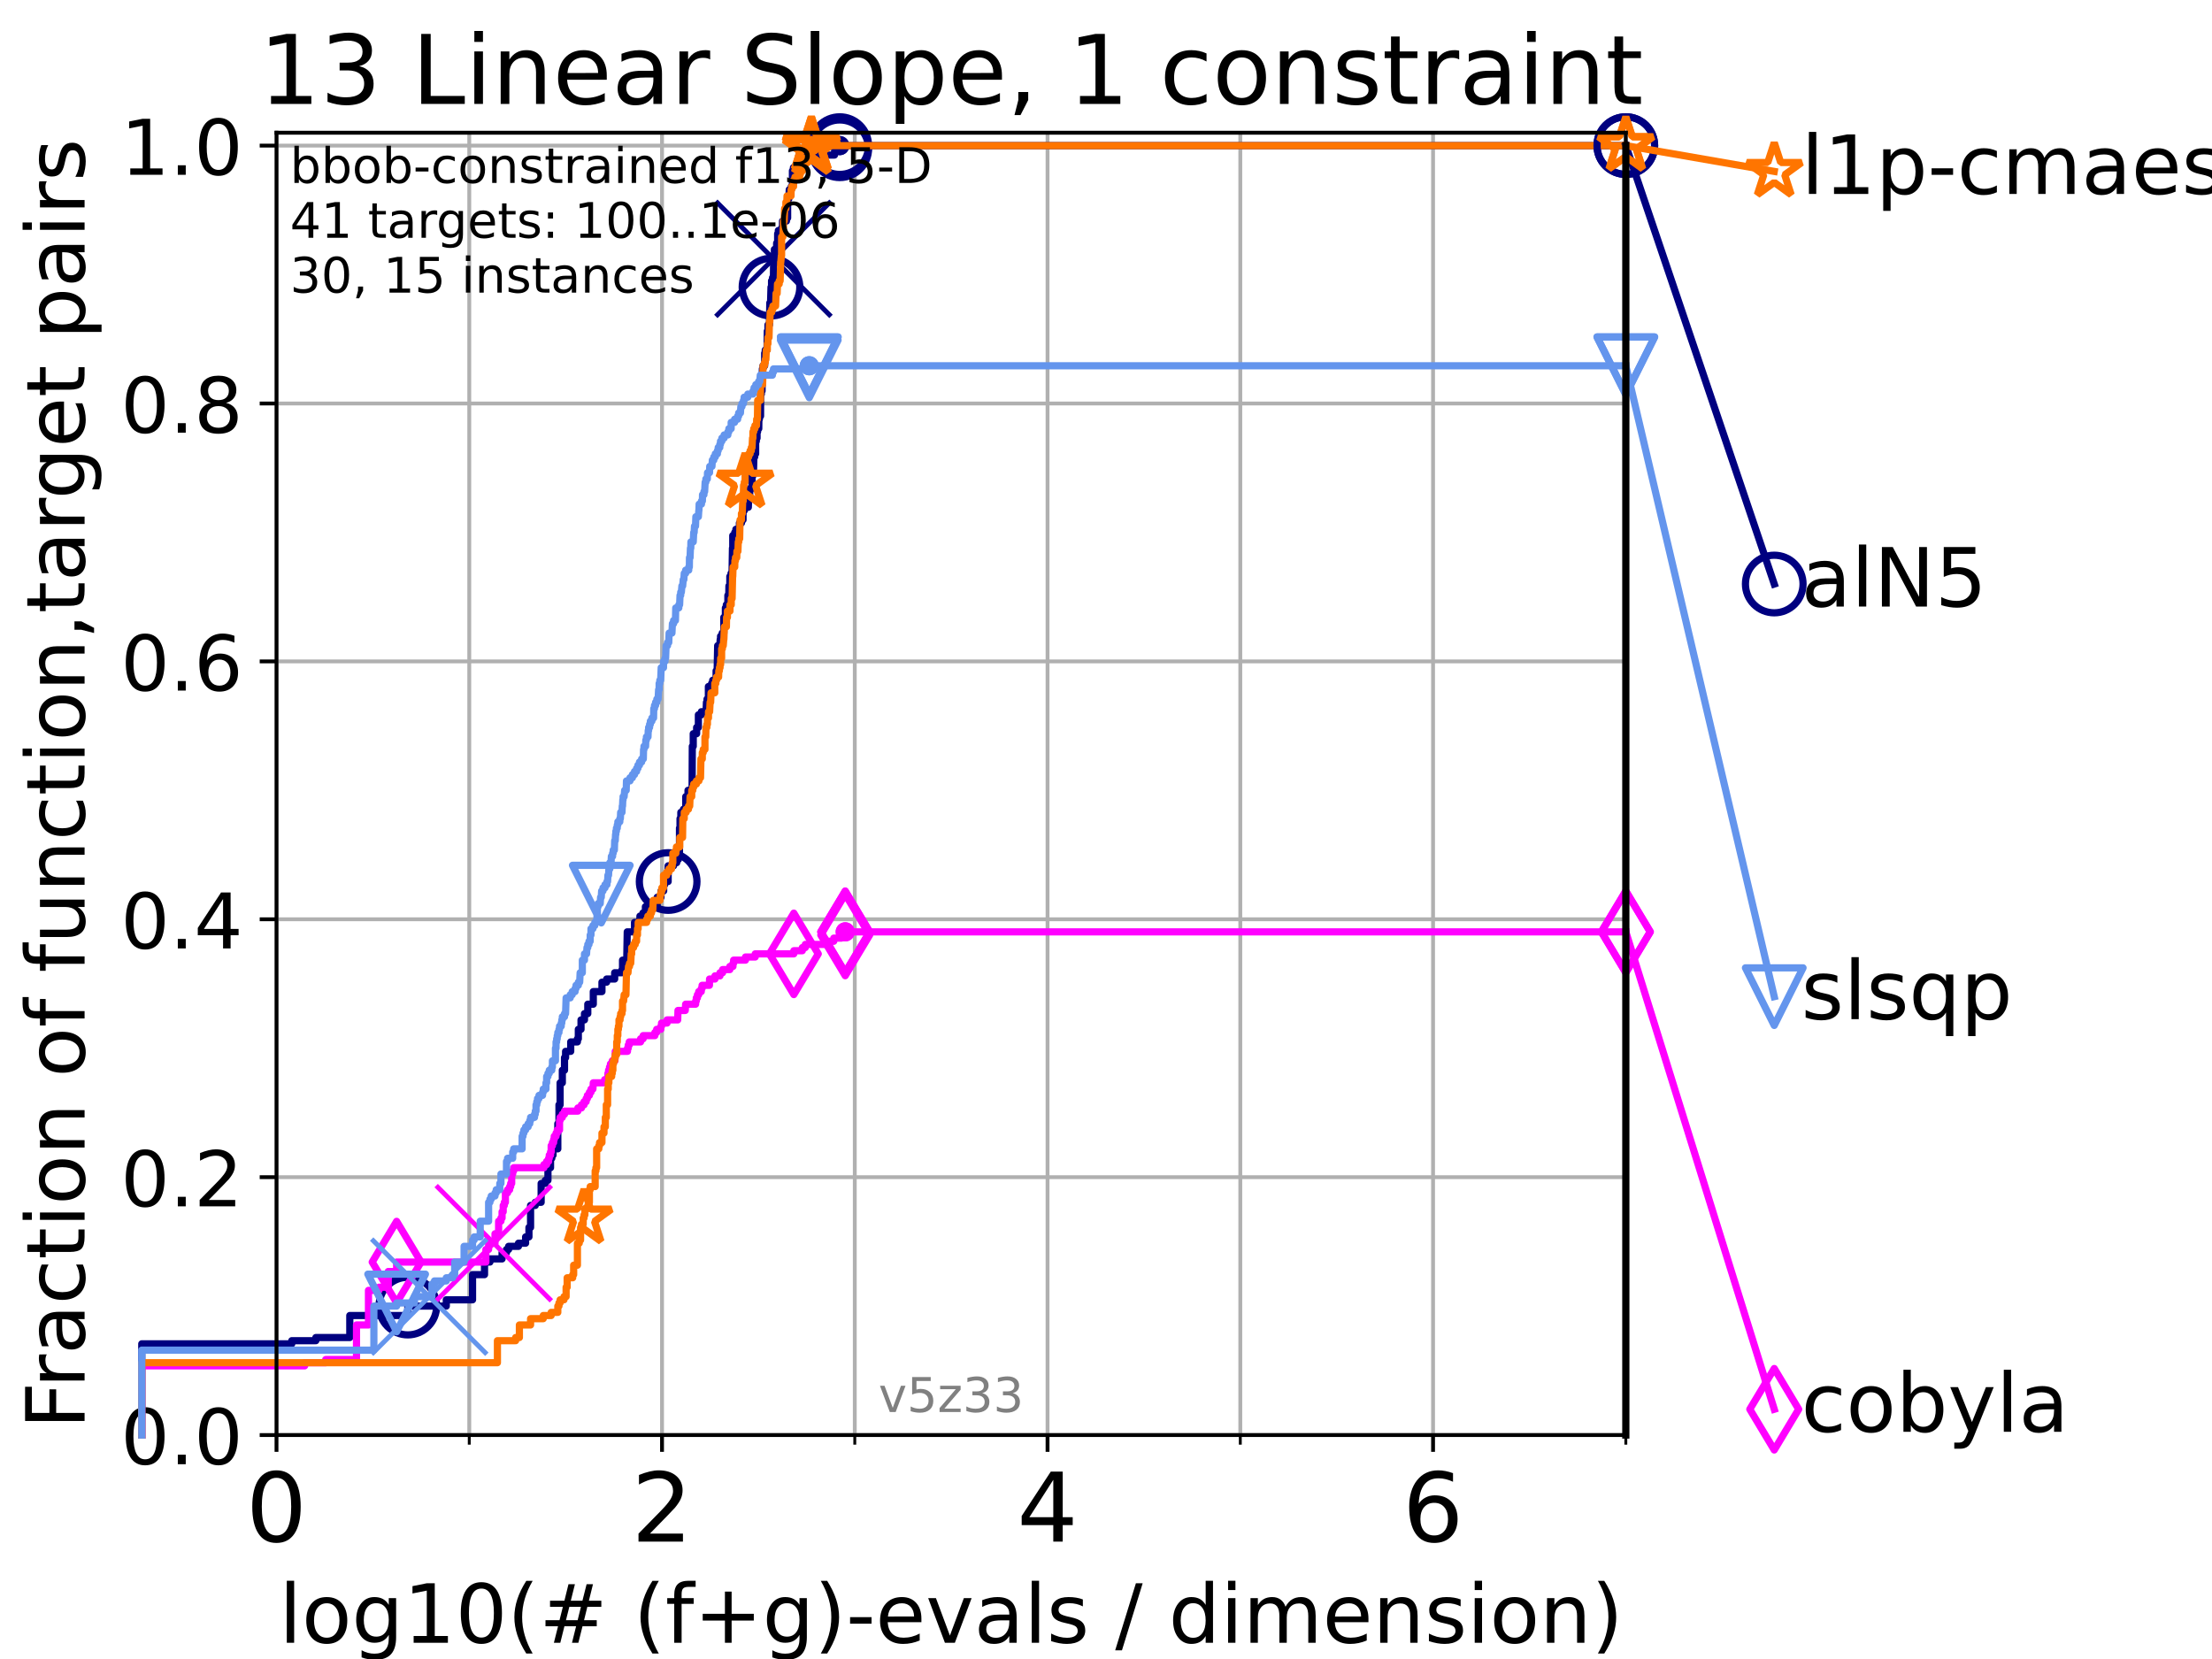 <?xml version="1.0" encoding="utf-8" standalone="no"?>
<!DOCTYPE svg PUBLIC "-//W3C//DTD SVG 1.1//EN"
  "http://www.w3.org/Graphics/SVG/1.1/DTD/svg11.dtd">
<!-- Created with matplotlib (https://matplotlib.org/) -->
<svg height="345.6pt" version="1.1" viewBox="0 0 460.8 345.6" width="460.8pt" xmlns="http://www.w3.org/2000/svg" xmlns:xlink="http://www.w3.org/1999/xlink">
 <defs>
  <style type="text/css">*{stroke-linecap:butt;stroke-linejoin:round;}</style>
 </defs>
 <g id="figure_1">
  <g id="patch_1">
   <path d="M 0 345.6 
L 460.8 345.6 
L 460.8 0 
L 0 0 
z
" style="fill:#ffffff;"/>
  </g>
  <g id="axes_1">
   <g id="patch_2">
    <path d="M 57.6 298.944 
L 338.688 298.944 
L 338.688 27.648 
L 57.6 27.648 
z
" style="fill:#ffffff;"/>
   </g>
   <g id="matplotlib.axis_1">
    <g id="xtick_1">
     <g id="line2d_1">
      <path clip-path="url(#p4a3693972c)" d="M 57.6 298.944 
L 57.6 27.648 
" style="fill:none;stroke:#b0b0b0;stroke-linecap:square;stroke-width:0.8;"/>
     </g>
     <g id="line2d_2">
      <defs>
       <path d="M 0 0 
L 0 3.5 
" id="m90544dcd22" style="stroke:#000000;stroke-width:0.8;"/>
      </defs>
      <g>
       <use style="stroke:#000000;stroke-width:0.8;" x="57.6" xlink:href="#m90544dcd22" y="298.944"/>
      </g>
     </g>
     <g id="text_1">
      <!-- 0 -->
      <g transform="translate(51.237 321.141)scale(0.2 -0.2)">
       <defs>
        <path d="M 31.781 66.406 
Q 24.172 66.406 20.328 58.906 
Q 16.5 51.422 16.5 36.375 
Q 16.5 21.391 20.328 13.891 
Q 24.172 6.391 31.781 6.391 
Q 39.453 6.391 43.281 13.891 
Q 47.125 21.391 47.125 36.375 
Q 47.125 51.422 43.281 58.906 
Q 39.453 66.406 31.781 66.406 
z
M 31.781 74.219 
Q 44.047 74.219 50.516 64.516 
Q 56.984 54.828 56.984 36.375 
Q 56.984 17.969 50.516 8.266 
Q 44.047 -1.422 31.781 -1.422 
Q 19.531 -1.422 13.062 8.266 
Q 6.594 17.969 6.594 36.375 
Q 6.594 54.828 13.062 64.516 
Q 19.531 74.219 31.781 74.219 
z
" id="DejaVuSans-48"/>
       </defs>
       <use xlink:href="#DejaVuSans-48"/>
      </g>
     </g>
    </g>
    <g id="xtick_2">
     <g id="line2d_3">
      <path clip-path="url(#p4a3693972c)" d="M 137.911 298.944 
L 137.911 27.648 
" style="fill:none;stroke:#b0b0b0;stroke-linecap:square;stroke-width:0.8;"/>
     </g>
     <g id="line2d_4">
      <g>
       <use style="stroke:#000000;stroke-width:0.8;" x="137.911" xlink:href="#m90544dcd22" y="298.944"/>
      </g>
     </g>
     <g id="text_2">
      <!-- 2 -->
      <g transform="translate(131.548 321.141)scale(0.2 -0.2)">
       <defs>
        <path d="M 19.188 8.297 
L 53.609 8.297 
L 53.609 0 
L 7.328 0 
L 7.328 8.297 
Q 12.938 14.109 22.625 23.891 
Q 32.328 33.688 34.812 36.531 
Q 39.547 41.844 41.422 45.531 
Q 43.312 49.219 43.312 52.781 
Q 43.312 58.594 39.234 62.25 
Q 35.156 65.922 28.609 65.922 
Q 23.969 65.922 18.812 64.312 
Q 13.672 62.703 7.812 59.422 
L 7.812 69.391 
Q 13.766 71.781 18.938 73 
Q 24.125 74.219 28.422 74.219 
Q 39.75 74.219 46.484 68.547 
Q 53.219 62.891 53.219 53.422 
Q 53.219 48.922 51.531 44.891 
Q 49.859 40.875 45.406 35.406 
Q 44.188 33.984 37.641 27.219 
Q 31.109 20.453 19.188 8.297 
z
" id="DejaVuSans-50"/>
       </defs>
       <use xlink:href="#DejaVuSans-50"/>
      </g>
     </g>
    </g>
    <g id="xtick_3">
     <g id="line2d_5">
      <path clip-path="url(#p4a3693972c)" d="M 218.222 298.944 
L 218.222 27.648 
" style="fill:none;stroke:#b0b0b0;stroke-linecap:square;stroke-width:0.8;"/>
     </g>
     <g id="line2d_6">
      <g>
       <use style="stroke:#000000;stroke-width:0.8;" x="218.222" xlink:href="#m90544dcd22" y="298.944"/>
      </g>
     </g>
     <g id="text_3">
      <!-- 4 -->
      <g transform="translate(211.859 321.141)scale(0.2 -0.2)">
       <defs>
        <path d="M 37.797 64.312 
L 12.891 25.391 
L 37.797 25.391 
z
M 35.203 72.906 
L 47.609 72.906 
L 47.609 25.391 
L 58.016 25.391 
L 58.016 17.188 
L 47.609 17.188 
L 47.609 0 
L 37.797 0 
L 37.797 17.188 
L 4.891 17.188 
L 4.891 26.703 
z
" id="DejaVuSans-52"/>
       </defs>
       <use xlink:href="#DejaVuSans-52"/>
      </g>
     </g>
    </g>
    <g id="xtick_4">
     <g id="line2d_7">
      <path clip-path="url(#p4a3693972c)" d="M 298.533 298.944 
L 298.533 27.648 
" style="fill:none;stroke:#b0b0b0;stroke-linecap:square;stroke-width:0.8;"/>
     </g>
     <g id="line2d_8">
      <g>
       <use style="stroke:#000000;stroke-width:0.8;" x="298.533" xlink:href="#m90544dcd22" y="298.944"/>
      </g>
     </g>
     <g id="text_4">
      <!-- 6 -->
      <g transform="translate(292.17 321.141)scale(0.2 -0.2)">
       <defs>
        <path d="M 33.016 40.375 
Q 26.375 40.375 22.484 35.828 
Q 18.609 31.297 18.609 23.391 
Q 18.609 15.531 22.484 10.953 
Q 26.375 6.391 33.016 6.391 
Q 39.656 6.391 43.531 10.953 
Q 47.406 15.531 47.406 23.391 
Q 47.406 31.297 43.531 35.828 
Q 39.656 40.375 33.016 40.375 
z
M 52.594 71.297 
L 52.594 62.312 
Q 48.875 64.062 45.094 64.984 
Q 41.312 65.922 37.594 65.922 
Q 27.828 65.922 22.672 59.328 
Q 17.531 52.734 16.797 39.406 
Q 19.672 43.656 24.016 45.922 
Q 28.375 48.188 33.594 48.188 
Q 44.578 48.188 50.953 41.516 
Q 57.328 34.859 57.328 23.391 
Q 57.328 12.156 50.688 5.359 
Q 44.047 -1.422 33.016 -1.422 
Q 20.359 -1.422 13.672 8.266 
Q 6.984 17.969 6.984 36.375 
Q 6.984 53.656 15.188 63.938 
Q 23.391 74.219 37.203 74.219 
Q 40.922 74.219 44.703 73.484 
Q 48.484 72.75 52.594 71.297 
z
" id="DejaVuSans-54"/>
       </defs>
       <use xlink:href="#DejaVuSans-54"/>
      </g>
     </g>
    </g>
    <g id="xtick_5">
     <g id="line2d_9">
      <path clip-path="url(#p4a3693972c)" d="M 97.755 298.944 
L 97.755 27.648 
" style="fill:none;stroke:#b0b0b0;stroke-linecap:square;stroke-width:0.8;"/>
     </g>
     <g id="line2d_10">
      <defs>
       <path d="M 0 0 
L 0 2 
" id="m2d1ed7e5bf" style="stroke:#000000;stroke-width:0.6;"/>
      </defs>
      <g>
       <use style="stroke:#000000;stroke-width:0.6;" x="97.755" xlink:href="#m2d1ed7e5bf" y="298.944"/>
      </g>
     </g>
    </g>
    <g id="xtick_6">
     <g id="line2d_11">
      <path clip-path="url(#p4a3693972c)" d="M 178.066 298.944 
L 178.066 27.648 
" style="fill:none;stroke:#b0b0b0;stroke-linecap:square;stroke-width:0.8;"/>
     </g>
     <g id="line2d_12">
      <g>
       <use style="stroke:#000000;stroke-width:0.6;" x="178.066" xlink:href="#m2d1ed7e5bf" y="298.944"/>
      </g>
     </g>
    </g>
    <g id="xtick_7">
     <g id="line2d_13">
      <path clip-path="url(#p4a3693972c)" d="M 258.377 298.944 
L 258.377 27.648 
" style="fill:none;stroke:#b0b0b0;stroke-linecap:square;stroke-width:0.8;"/>
     </g>
     <g id="line2d_14">
      <g>
       <use style="stroke:#000000;stroke-width:0.6;" x="258.377" xlink:href="#m2d1ed7e5bf" y="298.944"/>
      </g>
     </g>
    </g>
    <g id="xtick_8">
     <g id="line2d_15">
      <path clip-path="url(#p4a3693972c)" d="M 338.688 298.944 
L 338.688 27.648 
" style="fill:none;stroke:#b0b0b0;stroke-linecap:square;stroke-width:0.8;"/>
     </g>
     <g id="line2d_16">
      <g>
       <use style="stroke:#000000;stroke-width:0.6;" x="338.688" xlink:href="#m2d1ed7e5bf" y="298.944"/>
      </g>
     </g>
    </g>
    <g id="text_5">
     <!-- log10(# (f+g)-evals / dimension) -->
     <g transform="translate(58.145 342.218)scale(0.17 -0.17)">
      <defs>
       <path d="M 9.422 75.984 
L 18.406 75.984 
L 18.406 0 
L 9.422 0 
z
" id="DejaVuSans-108"/>
       <path d="M 30.609 48.391 
Q 23.391 48.391 19.188 42.75 
Q 14.984 37.109 14.984 27.297 
Q 14.984 17.484 19.156 11.844 
Q 23.344 6.203 30.609 6.203 
Q 37.797 6.203 41.984 11.859 
Q 46.188 17.531 46.188 27.297 
Q 46.188 37.016 41.984 42.703 
Q 37.797 48.391 30.609 48.391 
z
M 30.609 56 
Q 42.328 56 49.016 48.375 
Q 55.719 40.766 55.719 27.297 
Q 55.719 13.875 49.016 6.219 
Q 42.328 -1.422 30.609 -1.422 
Q 18.844 -1.422 12.172 6.219 
Q 5.516 13.875 5.516 27.297 
Q 5.516 40.766 12.172 48.375 
Q 18.844 56 30.609 56 
z
" id="DejaVuSans-111"/>
       <path d="M 45.406 27.984 
Q 45.406 37.75 41.375 43.109 
Q 37.359 48.484 30.078 48.484 
Q 22.859 48.484 18.828 43.109 
Q 14.797 37.75 14.797 27.984 
Q 14.797 18.266 18.828 12.891 
Q 22.859 7.516 30.078 7.516 
Q 37.359 7.516 41.375 12.891 
Q 45.406 18.266 45.406 27.984 
z
M 54.391 6.781 
Q 54.391 -7.172 48.188 -13.984 
Q 42 -20.797 29.203 -20.797 
Q 24.469 -20.797 20.266 -20.094 
Q 16.062 -19.391 12.109 -17.922 
L 12.109 -9.188 
Q 16.062 -11.328 19.922 -12.344 
Q 23.781 -13.375 27.781 -13.375 
Q 36.625 -13.375 41.016 -8.766 
Q 45.406 -4.156 45.406 5.172 
L 45.406 9.625 
Q 42.625 4.781 38.281 2.391 
Q 33.938 0 27.875 0 
Q 17.828 0 11.672 7.656 
Q 5.516 15.328 5.516 27.984 
Q 5.516 40.672 11.672 48.328 
Q 17.828 56 27.875 56 
Q 33.938 56 38.281 53.609 
Q 42.625 51.219 45.406 46.391 
L 45.406 54.688 
L 54.391 54.688 
z
" id="DejaVuSans-103"/>
       <path d="M 12.406 8.297 
L 28.516 8.297 
L 28.516 63.922 
L 10.984 60.406 
L 10.984 69.391 
L 28.422 72.906 
L 38.281 72.906 
L 38.281 8.297 
L 54.391 8.297 
L 54.391 0 
L 12.406 0 
z
" id="DejaVuSans-49"/>
       <path d="M 31 75.875 
Q 24.469 64.656 21.281 53.656 
Q 18.109 42.672 18.109 31.391 
Q 18.109 20.125 21.312 9.062 
Q 24.516 -2 31 -13.188 
L 23.188 -13.188 
Q 15.875 -1.703 12.234 9.375 
Q 8.594 20.453 8.594 31.391 
Q 8.594 42.281 12.203 53.312 
Q 15.828 64.359 23.188 75.875 
z
" id="DejaVuSans-40"/>
       <path d="M 51.125 44 
L 36.922 44 
L 32.812 27.688 
L 47.125 27.688 
z
M 43.797 71.781 
L 38.719 51.516 
L 52.984 51.516 
L 58.109 71.781 
L 65.922 71.781 
L 60.891 51.516 
L 76.125 51.516 
L 76.125 44 
L 58.984 44 
L 54.984 27.688 
L 70.516 27.688 
L 70.516 20.219 
L 53.078 20.219 
L 48 0 
L 40.188 0 
L 45.219 20.219 
L 30.906 20.219 
L 25.875 0 
L 18.016 0 
L 23.094 20.219 
L 7.719 20.219 
L 7.719 27.688 
L 24.906 27.688 
L 29 44 
L 13.281 44 
L 13.281 51.516 
L 30.906 51.516 
L 35.891 71.781 
z
" id="DejaVuSans-35"/>
       <path id="DejaVuSans-32"/>
       <path d="M 37.109 75.984 
L 37.109 68.5 
L 28.516 68.5 
Q 23.688 68.5 21.797 66.547 
Q 19.922 64.594 19.922 59.516 
L 19.922 54.688 
L 34.719 54.688 
L 34.719 47.703 
L 19.922 47.703 
L 19.922 0 
L 10.891 0 
L 10.891 47.703 
L 2.297 47.703 
L 2.297 54.688 
L 10.891 54.688 
L 10.891 58.5 
Q 10.891 67.625 15.141 71.797 
Q 19.391 75.984 28.609 75.984 
z
" id="DejaVuSans-102"/>
       <path d="M 46 62.703 
L 46 35.5 
L 73.188 35.5 
L 73.188 27.203 
L 46 27.203 
L 46 0 
L 37.797 0 
L 37.797 27.203 
L 10.594 27.203 
L 10.594 35.5 
L 37.797 35.5 
L 37.797 62.703 
z
" id="DejaVuSans-43"/>
       <path d="M 8.016 75.875 
L 15.828 75.875 
Q 23.141 64.359 26.781 53.312 
Q 30.422 42.281 30.422 31.391 
Q 30.422 20.453 26.781 9.375 
Q 23.141 -1.703 15.828 -13.188 
L 8.016 -13.188 
Q 14.5 -2 17.703 9.062 
Q 20.906 20.125 20.906 31.391 
Q 20.906 42.672 17.703 53.656 
Q 14.5 64.656 8.016 75.875 
z
" id="DejaVuSans-41"/>
       <path d="M 4.891 31.391 
L 31.203 31.391 
L 31.203 23.391 
L 4.891 23.391 
z
" id="DejaVuSans-45"/>
       <path d="M 56.203 29.594 
L 56.203 25.203 
L 14.891 25.203 
Q 15.484 15.922 20.484 11.062 
Q 25.484 6.203 34.422 6.203 
Q 39.594 6.203 44.453 7.469 
Q 49.312 8.734 54.109 11.281 
L 54.109 2.781 
Q 49.266 0.734 44.188 -0.344 
Q 39.109 -1.422 33.891 -1.422 
Q 20.797 -1.422 13.156 6.188 
Q 5.516 13.812 5.516 26.812 
Q 5.516 40.234 12.766 48.109 
Q 20.016 56 32.328 56 
Q 43.359 56 49.781 48.891 
Q 56.203 41.797 56.203 29.594 
z
M 47.219 32.234 
Q 47.125 39.594 43.094 43.984 
Q 39.062 48.391 32.422 48.391 
Q 24.906 48.391 20.391 44.141 
Q 15.875 39.891 15.188 32.172 
z
" id="DejaVuSans-101"/>
       <path d="M 2.984 54.688 
L 12.5 54.688 
L 29.594 8.797 
L 46.688 54.688 
L 56.203 54.688 
L 35.688 0 
L 23.484 0 
z
" id="DejaVuSans-118"/>
       <path d="M 34.281 27.484 
Q 23.391 27.484 19.188 25 
Q 14.984 22.516 14.984 16.5 
Q 14.984 11.719 18.141 8.906 
Q 21.297 6.109 26.703 6.109 
Q 34.188 6.109 38.703 11.406 
Q 43.219 16.703 43.219 25.484 
L 43.219 27.484 
z
M 52.203 31.203 
L 52.203 0 
L 43.219 0 
L 43.219 8.297 
Q 40.141 3.328 35.547 0.953 
Q 30.953 -1.422 24.312 -1.422 
Q 15.922 -1.422 10.953 3.297 
Q 6 8.016 6 15.922 
Q 6 25.141 12.172 29.828 
Q 18.359 34.516 30.609 34.516 
L 43.219 34.516 
L 43.219 35.406 
Q 43.219 41.609 39.141 45 
Q 35.062 48.391 27.688 48.391 
Q 23 48.391 18.547 47.266 
Q 14.109 46.141 10.016 43.891 
L 10.016 52.203 
Q 14.938 54.109 19.578 55.047 
Q 24.219 56 28.609 56 
Q 40.484 56 46.344 49.844 
Q 52.203 43.703 52.203 31.203 
z
" id="DejaVuSans-97"/>
       <path d="M 44.281 53.078 
L 44.281 44.578 
Q 40.484 46.531 36.375 47.5 
Q 32.281 48.484 27.875 48.484 
Q 21.188 48.484 17.844 46.438 
Q 14.5 44.391 14.5 40.281 
Q 14.5 37.156 16.891 35.375 
Q 19.281 33.594 26.516 31.984 
L 29.594 31.297 
Q 39.156 29.25 43.188 25.516 
Q 47.219 21.781 47.219 15.094 
Q 47.219 7.469 41.188 3.016 
Q 35.156 -1.422 24.609 -1.422 
Q 20.219 -1.422 15.453 -0.562 
Q 10.688 0.297 5.422 2 
L 5.422 11.281 
Q 10.406 8.688 15.234 7.391 
Q 20.062 6.109 24.812 6.109 
Q 31.156 6.109 34.562 8.281 
Q 37.984 10.453 37.984 14.406 
Q 37.984 18.062 35.516 20.016 
Q 33.062 21.969 24.703 23.781 
L 21.578 24.516 
Q 13.234 26.266 9.516 29.906 
Q 5.812 33.547 5.812 39.891 
Q 5.812 47.609 11.281 51.797 
Q 16.75 56 26.812 56 
Q 31.781 56 36.172 55.266 
Q 40.578 54.547 44.281 53.078 
z
" id="DejaVuSans-115"/>
       <path d="M 25.391 72.906 
L 33.688 72.906 
L 8.297 -9.281 
L 0 -9.281 
z
" id="DejaVuSans-47"/>
       <path d="M 45.406 46.391 
L 45.406 75.984 
L 54.391 75.984 
L 54.391 0 
L 45.406 0 
L 45.406 8.203 
Q 42.578 3.328 38.25 0.953 
Q 33.938 -1.422 27.875 -1.422 
Q 17.969 -1.422 11.734 6.484 
Q 5.516 14.406 5.516 27.297 
Q 5.516 40.188 11.734 48.094 
Q 17.969 56 27.875 56 
Q 33.938 56 38.25 53.625 
Q 42.578 51.266 45.406 46.391 
z
M 14.797 27.297 
Q 14.797 17.391 18.875 11.75 
Q 22.953 6.109 30.078 6.109 
Q 37.203 6.109 41.297 11.75 
Q 45.406 17.391 45.406 27.297 
Q 45.406 37.203 41.297 42.844 
Q 37.203 48.484 30.078 48.484 
Q 22.953 48.484 18.875 42.844 
Q 14.797 37.203 14.797 27.297 
z
" id="DejaVuSans-100"/>
       <path d="M 9.422 54.688 
L 18.406 54.688 
L 18.406 0 
L 9.422 0 
z
M 9.422 75.984 
L 18.406 75.984 
L 18.406 64.594 
L 9.422 64.594 
z
" id="DejaVuSans-105"/>
       <path d="M 52 44.188 
Q 55.375 50.25 60.062 53.125 
Q 64.75 56 71.094 56 
Q 79.641 56 84.281 50.016 
Q 88.922 44.047 88.922 33.016 
L 88.922 0 
L 79.891 0 
L 79.891 32.719 
Q 79.891 40.578 77.094 44.375 
Q 74.312 48.188 68.609 48.188 
Q 61.625 48.188 57.562 43.547 
Q 53.516 38.922 53.516 30.906 
L 53.516 0 
L 44.484 0 
L 44.484 32.719 
Q 44.484 40.625 41.703 44.406 
Q 38.922 48.188 33.109 48.188 
Q 26.219 48.188 22.156 43.531 
Q 18.109 38.875 18.109 30.906 
L 18.109 0 
L 9.078 0 
L 9.078 54.688 
L 18.109 54.688 
L 18.109 46.188 
Q 21.188 51.219 25.484 53.609 
Q 29.781 56 35.688 56 
Q 41.656 56 45.828 52.969 
Q 50 49.953 52 44.188 
z
" id="DejaVuSans-109"/>
       <path d="M 54.891 33.016 
L 54.891 0 
L 45.906 0 
L 45.906 32.719 
Q 45.906 40.484 42.875 44.328 
Q 39.844 48.188 33.797 48.188 
Q 26.516 48.188 22.312 43.547 
Q 18.109 38.922 18.109 30.906 
L 18.109 0 
L 9.078 0 
L 9.078 54.688 
L 18.109 54.688 
L 18.109 46.188 
Q 21.344 51.125 25.703 53.562 
Q 30.078 56 35.797 56 
Q 45.219 56 50.047 50.172 
Q 54.891 44.344 54.891 33.016 
z
" id="DejaVuSans-110"/>
      </defs>
      <use xlink:href="#DejaVuSans-108"/>
      <use x="27.783" xlink:href="#DejaVuSans-111"/>
      <use x="88.965" xlink:href="#DejaVuSans-103"/>
      <use x="152.441" xlink:href="#DejaVuSans-49"/>
      <use x="216.064" xlink:href="#DejaVuSans-48"/>
      <use x="279.688" xlink:href="#DejaVuSans-40"/>
      <use x="318.701" xlink:href="#DejaVuSans-35"/>
      <use x="402.49" xlink:href="#DejaVuSans-32"/>
      <use x="434.277" xlink:href="#DejaVuSans-40"/>
      <use x="473.291" xlink:href="#DejaVuSans-102"/>
      <use x="508.496" xlink:href="#DejaVuSans-43"/>
      <use x="592.285" xlink:href="#DejaVuSans-103"/>
      <use x="655.762" xlink:href="#DejaVuSans-41"/>
      <use x="694.775" xlink:href="#DejaVuSans-45"/>
      <use x="730.859" xlink:href="#DejaVuSans-101"/>
      <use x="792.383" xlink:href="#DejaVuSans-118"/>
      <use x="851.562" xlink:href="#DejaVuSans-97"/>
      <use x="912.842" xlink:href="#DejaVuSans-108"/>
      <use x="940.625" xlink:href="#DejaVuSans-115"/>
      <use x="992.725" xlink:href="#DejaVuSans-32"/>
      <use x="1024.512" xlink:href="#DejaVuSans-47"/>
      <use x="1058.203" xlink:href="#DejaVuSans-32"/>
      <use x="1089.99" xlink:href="#DejaVuSans-100"/>
      <use x="1153.467" xlink:href="#DejaVuSans-105"/>
      <use x="1181.25" xlink:href="#DejaVuSans-109"/>
      <use x="1278.662" xlink:href="#DejaVuSans-101"/>
      <use x="1340.186" xlink:href="#DejaVuSans-110"/>
      <use x="1403.564" xlink:href="#DejaVuSans-115"/>
      <use x="1455.664" xlink:href="#DejaVuSans-105"/>
      <use x="1483.447" xlink:href="#DejaVuSans-111"/>
      <use x="1544.629" xlink:href="#DejaVuSans-110"/>
      <use x="1608.008" xlink:href="#DejaVuSans-41"/>
     </g>
    </g>
   </g>
   <g id="matplotlib.axis_2">
    <g id="ytick_1">
     <g id="line2d_17">
      <path clip-path="url(#p4a3693972c)" d="M 57.6 298.944 
L 338.688 298.944 
" style="fill:none;stroke:#b0b0b0;stroke-linecap:square;stroke-width:0.8;"/>
     </g>
     <g id="line2d_18">
      <defs>
       <path d="M 0 0 
L -3.5 0 
" id="mec81c57515" style="stroke:#000000;stroke-width:0.8;"/>
      </defs>
      <g>
       <use style="stroke:#000000;stroke-width:0.8;" x="57.6" xlink:href="#mec81c57515" y="298.944"/>
      </g>
     </g>
     <g id="text_6">
      <!-- 0.0 -->
      <g transform="translate(25.155 305.023)scale(0.16 -0.16)">
       <defs>
        <path d="M 10.688 12.406 
L 21 12.406 
L 21 0 
L 10.688 0 
z
" id="DejaVuSans-46"/>
       </defs>
       <use xlink:href="#DejaVuSans-48"/>
       <use x="63.623" xlink:href="#DejaVuSans-46"/>
       <use x="95.41" xlink:href="#DejaVuSans-48"/>
      </g>
     </g>
    </g>
    <g id="ytick_2">
     <g id="line2d_19">
      <path clip-path="url(#p4a3693972c)" d="M 57.6 245.222 
L 338.688 245.222 
" style="fill:none;stroke:#b0b0b0;stroke-linecap:square;stroke-width:0.8;"/>
     </g>
     <g id="line2d_20">
      <g>
       <use style="stroke:#000000;stroke-width:0.8;" x="57.6" xlink:href="#mec81c57515" y="245.222"/>
      </g>
     </g>
     <g id="text_7">
      <!-- 0.2 -->
      <g transform="translate(25.155 251.301)scale(0.16 -0.16)">
       <use xlink:href="#DejaVuSans-48"/>
       <use x="63.623" xlink:href="#DejaVuSans-46"/>
       <use x="95.41" xlink:href="#DejaVuSans-50"/>
      </g>
     </g>
    </g>
    <g id="ytick_3">
     <g id="line2d_21">
      <path clip-path="url(#p4a3693972c)" d="M 57.6 191.5 
L 338.688 191.5 
" style="fill:none;stroke:#b0b0b0;stroke-linecap:square;stroke-width:0.8;"/>
     </g>
     <g id="line2d_22">
      <g>
       <use style="stroke:#000000;stroke-width:0.8;" x="57.6" xlink:href="#mec81c57515" y="191.5"/>
      </g>
     </g>
     <g id="text_8">
      <!-- 0.4 -->
      <g transform="translate(25.155 197.579)scale(0.16 -0.16)">
       <use xlink:href="#DejaVuSans-48"/>
       <use x="63.623" xlink:href="#DejaVuSans-46"/>
       <use x="95.41" xlink:href="#DejaVuSans-52"/>
      </g>
     </g>
    </g>
    <g id="ytick_4">
     <g id="line2d_23">
      <path clip-path="url(#p4a3693972c)" d="M 57.6 137.778 
L 338.688 137.778 
" style="fill:none;stroke:#b0b0b0;stroke-linecap:square;stroke-width:0.8;"/>
     </g>
     <g id="line2d_24">
      <g>
       <use style="stroke:#000000;stroke-width:0.8;" x="57.6" xlink:href="#mec81c57515" y="137.778"/>
      </g>
     </g>
     <g id="text_9">
      <!-- 0.6 -->
      <g transform="translate(25.155 143.857)scale(0.16 -0.16)">
       <use xlink:href="#DejaVuSans-48"/>
       <use x="63.623" xlink:href="#DejaVuSans-46"/>
       <use x="95.41" xlink:href="#DejaVuSans-54"/>
      </g>
     </g>
    </g>
    <g id="ytick_5">
     <g id="line2d_25">
      <path clip-path="url(#p4a3693972c)" d="M 57.6 84.056 
L 338.688 84.056 
" style="fill:none;stroke:#b0b0b0;stroke-linecap:square;stroke-width:0.8;"/>
     </g>
     <g id="line2d_26">
      <g>
       <use style="stroke:#000000;stroke-width:0.8;" x="57.6" xlink:href="#mec81c57515" y="84.056"/>
      </g>
     </g>
     <g id="text_10">
      <!-- 0.8 -->
      <g transform="translate(25.155 90.135)scale(0.16 -0.16)">
       <defs>
        <path d="M 31.781 34.625 
Q 24.75 34.625 20.719 30.859 
Q 16.703 27.094 16.703 20.516 
Q 16.703 13.922 20.719 10.156 
Q 24.75 6.391 31.781 6.391 
Q 38.812 6.391 42.859 10.172 
Q 46.922 13.969 46.922 20.516 
Q 46.922 27.094 42.891 30.859 
Q 38.875 34.625 31.781 34.625 
z
M 21.922 38.812 
Q 15.578 40.375 12.031 44.719 
Q 8.5 49.078 8.5 55.328 
Q 8.5 64.062 14.719 69.141 
Q 20.953 74.219 31.781 74.219 
Q 42.672 74.219 48.875 69.141 
Q 55.078 64.062 55.078 55.328 
Q 55.078 49.078 51.531 44.719 
Q 48 40.375 41.703 38.812 
Q 48.828 37.156 52.797 32.312 
Q 56.781 27.484 56.781 20.516 
Q 56.781 9.906 50.312 4.234 
Q 43.844 -1.422 31.781 -1.422 
Q 19.734 -1.422 13.25 4.234 
Q 6.781 9.906 6.781 20.516 
Q 6.781 27.484 10.781 32.312 
Q 14.797 37.156 21.922 38.812 
z
M 18.312 54.391 
Q 18.312 48.734 21.844 45.562 
Q 25.391 42.391 31.781 42.391 
Q 38.141 42.391 41.719 45.562 
Q 45.312 48.734 45.312 54.391 
Q 45.312 60.062 41.719 63.234 
Q 38.141 66.406 31.781 66.406 
Q 25.391 66.406 21.844 63.234 
Q 18.312 60.062 18.312 54.391 
z
" id="DejaVuSans-56"/>
       </defs>
       <use xlink:href="#DejaVuSans-48"/>
       <use x="63.623" xlink:href="#DejaVuSans-46"/>
       <use x="95.41" xlink:href="#DejaVuSans-56"/>
      </g>
     </g>
    </g>
    <g id="ytick_6">
     <g id="line2d_27">
      <path clip-path="url(#p4a3693972c)" d="M 57.6 30.334 
L 338.688 30.334 
" style="fill:none;stroke:#b0b0b0;stroke-linecap:square;stroke-width:0.8;"/>
     </g>
     <g id="line2d_28">
      <g>
       <use style="stroke:#000000;stroke-width:0.8;" x="57.6" xlink:href="#mec81c57515" y="30.334"/>
      </g>
     </g>
     <g id="text_11">
      <!-- 1.0 -->
      <g transform="translate(25.155 36.413)scale(0.16 -0.16)">
       <use xlink:href="#DejaVuSans-49"/>
       <use x="63.623" xlink:href="#DejaVuSans-46"/>
       <use x="95.41" xlink:href="#DejaVuSans-48"/>
      </g>
     </g>
    </g>
    <g id="text_12">
     <!-- Fraction of function,target pairs -->
     <g transform="translate(17.62 297.681)rotate(-90)scale(0.17 -0.17)">
      <defs>
       <path d="M 9.812 72.906 
L 51.703 72.906 
L 51.703 64.594 
L 19.672 64.594 
L 19.672 43.109 
L 48.578 43.109 
L 48.578 34.812 
L 19.672 34.812 
L 19.672 0 
L 9.812 0 
z
" id="DejaVuSans-70"/>
       <path d="M 41.109 46.297 
Q 39.594 47.172 37.812 47.578 
Q 36.031 48 33.891 48 
Q 26.266 48 22.188 43.047 
Q 18.109 38.094 18.109 28.812 
L 18.109 0 
L 9.078 0 
L 9.078 54.688 
L 18.109 54.688 
L 18.109 46.188 
Q 20.953 51.172 25.484 53.578 
Q 30.031 56 36.531 56 
Q 37.453 56 38.578 55.875 
Q 39.703 55.766 41.062 55.516 
z
" id="DejaVuSans-114"/>
       <path d="M 48.781 52.594 
L 48.781 44.188 
Q 44.969 46.297 41.141 47.344 
Q 37.312 48.391 33.406 48.391 
Q 24.656 48.391 19.812 42.844 
Q 14.984 37.312 14.984 27.297 
Q 14.984 17.281 19.812 11.734 
Q 24.656 6.203 33.406 6.203 
Q 37.312 6.203 41.141 7.25 
Q 44.969 8.297 48.781 10.406 
L 48.781 2.094 
Q 45.016 0.344 40.984 -0.531 
Q 36.969 -1.422 32.422 -1.422 
Q 20.062 -1.422 12.781 6.344 
Q 5.516 14.109 5.516 27.297 
Q 5.516 40.672 12.859 48.328 
Q 20.219 56 33.016 56 
Q 37.156 56 41.109 55.141 
Q 45.062 54.297 48.781 52.594 
z
" id="DejaVuSans-99"/>
       <path d="M 18.312 70.219 
L 18.312 54.688 
L 36.812 54.688 
L 36.812 47.703 
L 18.312 47.703 
L 18.312 18.016 
Q 18.312 11.328 20.141 9.422 
Q 21.969 7.516 27.594 7.516 
L 36.812 7.516 
L 36.812 0 
L 27.594 0 
Q 17.188 0 13.234 3.875 
Q 9.281 7.766 9.281 18.016 
L 9.281 47.703 
L 2.688 47.703 
L 2.688 54.688 
L 9.281 54.688 
L 9.281 70.219 
z
" id="DejaVuSans-116"/>
       <path d="M 8.5 21.578 
L 8.5 54.688 
L 17.484 54.688 
L 17.484 21.922 
Q 17.484 14.156 20.5 10.266 
Q 23.531 6.391 29.594 6.391 
Q 36.859 6.391 41.078 11.031 
Q 45.312 15.672 45.312 23.688 
L 45.312 54.688 
L 54.297 54.688 
L 54.297 0 
L 45.312 0 
L 45.312 8.406 
Q 42.047 3.422 37.719 1 
Q 33.406 -1.422 27.688 -1.422 
Q 18.266 -1.422 13.375 4.438 
Q 8.5 10.297 8.5 21.578 
z
M 31.109 56 
z
" id="DejaVuSans-117"/>
       <path d="M 11.719 12.406 
L 22.016 12.406 
L 22.016 4 
L 14.016 -11.625 
L 7.719 -11.625 
L 11.719 4 
z
" id="DejaVuSans-44"/>
       <path d="M 18.109 8.203 
L 18.109 -20.797 
L 9.078 -20.797 
L 9.078 54.688 
L 18.109 54.688 
L 18.109 46.391 
Q 20.953 51.266 25.266 53.625 
Q 29.594 56 35.594 56 
Q 45.562 56 51.781 48.094 
Q 58.016 40.188 58.016 27.297 
Q 58.016 14.406 51.781 6.484 
Q 45.562 -1.422 35.594 -1.422 
Q 29.594 -1.422 25.266 0.953 
Q 20.953 3.328 18.109 8.203 
z
M 48.688 27.297 
Q 48.688 37.203 44.609 42.844 
Q 40.531 48.484 33.406 48.484 
Q 26.266 48.484 22.188 42.844 
Q 18.109 37.203 18.109 27.297 
Q 18.109 17.391 22.188 11.75 
Q 26.266 6.109 33.406 6.109 
Q 40.531 6.109 44.609 11.75 
Q 48.688 17.391 48.688 27.297 
z
" id="DejaVuSans-112"/>
      </defs>
      <use xlink:href="#DejaVuSans-70"/>
      <use x="50.27" xlink:href="#DejaVuSans-114"/>
      <use x="91.383" xlink:href="#DejaVuSans-97"/>
      <use x="152.662" xlink:href="#DejaVuSans-99"/>
      <use x="207.643" xlink:href="#DejaVuSans-116"/>
      <use x="246.852" xlink:href="#DejaVuSans-105"/>
      <use x="274.635" xlink:href="#DejaVuSans-111"/>
      <use x="335.816" xlink:href="#DejaVuSans-110"/>
      <use x="399.195" xlink:href="#DejaVuSans-32"/>
      <use x="430.982" xlink:href="#DejaVuSans-111"/>
      <use x="492.164" xlink:href="#DejaVuSans-102"/>
      <use x="527.369" xlink:href="#DejaVuSans-32"/>
      <use x="559.156" xlink:href="#DejaVuSans-102"/>
      <use x="594.361" xlink:href="#DejaVuSans-117"/>
      <use x="657.74" xlink:href="#DejaVuSans-110"/>
      <use x="721.119" xlink:href="#DejaVuSans-99"/>
      <use x="776.1" xlink:href="#DejaVuSans-116"/>
      <use x="815.309" xlink:href="#DejaVuSans-105"/>
      <use x="843.092" xlink:href="#DejaVuSans-111"/>
      <use x="904.273" xlink:href="#DejaVuSans-110"/>
      <use x="967.652" xlink:href="#DejaVuSans-44"/>
      <use x="999.439" xlink:href="#DejaVuSans-116"/>
      <use x="1038.648" xlink:href="#DejaVuSans-97"/>
      <use x="1099.928" xlink:href="#DejaVuSans-114"/>
      <use x="1139.291" xlink:href="#DejaVuSans-103"/>
      <use x="1202.768" xlink:href="#DejaVuSans-101"/>
      <use x="1264.291" xlink:href="#DejaVuSans-116"/>
      <use x="1303.5" xlink:href="#DejaVuSans-32"/>
      <use x="1335.287" xlink:href="#DejaVuSans-112"/>
      <use x="1398.764" xlink:href="#DejaVuSans-97"/>
      <use x="1460.043" xlink:href="#DejaVuSans-105"/>
      <use x="1487.826" xlink:href="#DejaVuSans-114"/>
      <use x="1528.939" xlink:href="#DejaVuSans-115"/>
     </g>
    </g>
   </g>
   <g id="line2d_29">
    <defs>
     <path d="M 0 1.5 
C 0.398 1.5 0.779 1.342 1.061 1.061 
C 1.342 0.779 1.5 0.398 1.5 0 
C 1.5 -0.398 1.342 -0.779 1.061 -1.061 
C 0.779 -1.342 0.398 -1.5 0 -1.5 
C -0.398 -1.5 -0.779 -1.342 -1.061 -1.061 
C -1.342 -0.779 -1.5 -0.398 -1.5 0 
C -1.5 0.398 -1.342 0.779 -1.061 1.061 
C -0.779 1.342 -0.398 1.5 0 1.5 
z
" id="mc719f753fa" style="stroke:#000080;"/>
    </defs>
    <g>
     <use style="fill:#000080;stroke:#000080;" x="174.934" xlink:href="#mc719f753fa" y="30.334"/>
     <use style="fill:#000080;stroke:#000080;" x="174.934" xlink:href="#mc719f753fa" y="30.334"/>
    </g>
   </g>
   <g id="line2d_30">
    <path d="M 29.533 298.944 
L 29.533 279.945 
L 60.78 279.945 
L 60.78 279.29 
L 65.797 279.29 
L 65.797 278.634 
L 72.868 278.634 
L 72.868 274.048 
L 84.956 274.048 
L 84.956 272.083 
L 92.969 272.083 
L 92.969 270.773 
L 98.439 270.773 
L 98.439 265.532 
L 100.935 265.532 
L 100.935 262.911 
L 102.06 262.911 
L 102.06 262.256 
L 104.592 262.256 
L 104.592 260.946 
L 105.51 260.946 
L 105.51 260.29 
L 105.952 260.29 
L 105.952 259.635 
L 108.006 259.635 
L 108.006 258.98 
L 109.491 258.98 
L 109.491 257.67 
L 110.189 257.67 
L 110.189 255.704 
L 110.527 255.704 
L 110.527 251.118 
L 111.506 251.118 
L 111.506 250.463 
L 112.73 250.463 
L 112.73 246.532 
L 113.595 246.532 
L 113.595 245.877 
L 114.148 245.877 
L 114.148 243.257 
L 114.685 243.257 
L 114.685 241.291 
L 114.947 241.291 
L 114.947 240.636 
L 115.206 240.636 
L 115.206 239.326 
L 116.203 239.326 
L 116.203 234.085 
L 116.443 234.085 
L 116.443 230.154 
L 116.68 230.154 
L 116.68 225.568 
L 117.145 225.568 
L 117.145 222.947 
L 117.598 222.947 
L 117.598 220.326 
L 117.821 220.326 
L 117.821 219.016 
L 118.891 219.016 
L 118.891 217.051 
L 120.287 217.051 
L 120.287 216.396 
L 120.477 216.396 
L 120.477 214.43 
L 121.037 214.43 
L 121.037 212.465 
L 121.756 212.465 
L 121.756 211.154 
L 122.447 211.154 
L 122.447 209.189 
L 123.594 209.189 
L 123.594 206.568 
L 125.399 206.568 
L 125.399 204.603 
L 126.372 204.603 
L 126.372 203.948 
L 128.047 203.948 
L 128.047 202.638 
L 129.574 202.638 
L 129.574 201.982 
L 129.686 201.982 
L 129.686 200.017 
L 130.559 200.017 
L 130.665 194.121 
L 132.182 194.121 
L 132.182 192.155 
L 133.307 192.155 
L 133.307 190.845 
L 133.932 190.845 
L 133.932 190.19 
L 134.45 190.19 
L 134.45 188.879 
L 136.906 188.879 
L 136.906 186.914 
L 137.7 186.914 
L 137.7 185.604 
L 138.256 185.604 
L 138.256 184.293 
L 138.46 184.293 
L 138.46 183.638 
L 139.188 183.638 
L 139.188 180.363 
L 140.318 180.363 
L 140.318 179.707 
L 140.974 179.707 
L 140.974 179.052 
L 141.321 179.052 
L 141.321 177.742 
L 141.549 177.742 
L 141.549 172.501 
L 141.662 172.501 
L 141.662 170.535 
L 141.83 170.535 
L 141.83 169.225 
L 142.379 169.225 
L 142.379 168.57 
L 142.858 168.57 
L 142.858 165.949 
L 143.324 165.949 
L 143.324 164.639 
L 144.173 164.639 
L 144.221 155.467 
L 144.415 155.467 
L 144.415 152.846 
L 145.121 152.846 
L 145.121 151.536 
L 145.486 151.536 
L 145.486 148.916 
L 146.107 148.916 
L 146.107 148.26 
L 147.082 148.26 
L 147.165 146.295 
L 147.287 146.295 
L 147.287 145.64 
L 147.57 145.64 
L 147.57 143.019 
L 148.239 143.019 
L 148.239 142.364 
L 148.469 142.364 
L 148.469 141.709 
L 149.178 141.709 
L 149.178 139.743 
L 149.396 139.743 
L 149.504 134.502 
L 149.929 134.502 
L 150.034 133.192 
L 150.103 133.192 
L 150.103 132.537 
L 150.446 132.537 
L 150.446 131.882 
L 150.783 131.882 
L 150.783 128.606 
L 151.113 128.606 
L 151.113 126.641 
L 151.309 126.641 
L 151.309 125.985 
L 151.629 125.985 
L 151.629 124.02 
L 151.819 124.02 
L 151.85 122.055 
L 152.037 122.055 
L 152.037 120.089 
L 152.284 120.089 
L 152.284 119.434 
L 152.497 119.434 
L 152.587 114.193 
L 152.647 114.193 
L 152.647 111.572 
L 153.062 111.572 
L 153.062 110.917 
L 153.294 110.917 
L 153.294 110.262 
L 154.029 110.262 
L 154.029 108.952 
L 154.467 108.952 
L 154.467 108.296 
L 154.788 108.296 
L 154.788 106.331 
L 155.077 106.331 
L 155.077 105.676 
L 155.892 105.676 
L 155.991 103.055 
L 156.163 103.055 
L 156.236 101.745 
L 156.67 101.745 
L 156.67 99.124 
L 156.836 99.124 
L 156.836 97.814 
L 156.977 97.814 
L 157.047 95.194 
L 157.209 95.194 
L 157.209 94.538 
L 157.415 94.538 
L 157.415 91.918 
L 157.551 91.918 
L 157.551 91.263 
L 157.709 91.263 
L 157.709 89.952 
L 157.821 89.952 
L 157.821 89.297 
L 158.064 89.297 
L 158.086 87.332 
L 158.195 87.332 
L 158.195 86.677 
L 158.434 86.677 
L 158.455 82.091 
L 158.605 82.091 
L 158.605 81.435 
L 158.753 81.435 
L 158.816 76.849 
L 158.942 76.849 
L 158.942 76.194 
L 159.294 76.194 
L 159.294 73.574 
L 159.416 73.574 
L 159.416 72.919 
L 159.778 72.919 
L 159.838 68.988 
L 159.976 68.988 
L 159.976 67.677 
L 160.288 67.677 
L 160.365 63.091 
L 160.519 63.091 
L 160.614 59.816 
L 160.727 59.816 
L 160.727 58.505 
L 160.933 58.505 
L 160.933 57.85 
L 161.119 57.85 
L 161.174 53.264 
L 161.32 53.264 
L 161.32 51.954 
L 161.788 51.954 
L 161.788 50.644 
L 161.999 50.644 
L 161.999 48.678 
L 162.139 48.678 
L 162.139 48.023 
L 162.888 48.023 
L 162.888 47.368 
L 163.004 47.368 
L 163.004 46.058 
L 163.828 46.058 
L 163.828 45.402 
L 164.079 45.402 
L 164.079 41.472 
L 164.311 41.472 
L 164.418 39.506 
L 164.84 39.506 
L 164.84 38.851 
L 165.076 38.851 
L 165.076 35.575 
L 165.281 35.575 
L 165.281 34.92 
L 166.419 34.92 
L 166.419 32.3 
L 173.84 32.3 
L 173.84 31.644 
L 174.114 31.644 
L 174.114 30.989 
L 174.934 30.989 
L 174.934 30.334 
L 338.688 30.334 
L 338.688 30.334 
" style="fill:none;stroke:#000080;stroke-linecap:square;stroke-width:1.5;"/>
   </g>
   <g id="line2d_31">
    <defs>
     <path d="M 0 6 
C 1.591 6 3.117 5.368 4.243 4.243 
C 5.368 3.117 6 1.591 6 0 
C 6 -1.591 5.368 -3.117 4.243 -4.243 
C 3.117 -5.368 1.591 -6 0 -6 
C -1.591 -6 -3.117 -5.368 -4.243 -4.243 
C -5.368 -3.117 -6 -1.591 -6 0 
C -6 1.591 -5.368 3.117 -4.243 4.243 
C -3.117 5.368 -1.591 6 0 6 
z
" id="mea9a13708d" style="stroke:#000080;stroke-width:1.5;"/>
    </defs>
    <g>
     <use style="fill-opacity:0;stroke:#000080;stroke-width:1.5;" x="84.956" xlink:href="#mea9a13708d" y="272.083"/>
     <use style="fill-opacity:0;stroke:#000080;stroke-width:1.5;" x="139.188" xlink:href="#mea9a13708d" y="183.638"/>
     <use style="fill-opacity:0;stroke:#000080;stroke-width:1.5;" x="160.614" xlink:href="#mea9a13708d" y="59.816"/>
     <use style="fill-opacity:0;stroke:#000080;stroke-width:1.5;" x="174.934" xlink:href="#mea9a13708d" y="30.989"/>
     <use style="fill-opacity:0;stroke:#000080;stroke-width:1.5;" x="174.934" xlink:href="#mea9a13708d" y="30.334"/>
     <use style="fill-opacity:0;stroke:#000080;stroke-width:1.5;" x="338.688" xlink:href="#mea9a13708d" y="30.334"/>
    </g>
   </g>
   <g id="line2d_32">
    <path style="fill:none;stroke:#000080;stroke-linecap:square;stroke-width:1.5;"/>
    <g/>
   </g>
   <g id="line2d_33">
    <path clip-path="url(#p4a3693972c)" d="M 161.119 53.919 
" style="fill:none;stroke:#000080;stroke-linecap:square;stroke-width:1.5;"/>
    <defs>
     <path d="M -12 12 
L 12 -12 
M -12 -12 
L 12 12 
" id="m72ea686938" style="stroke:#000080;"/>
    </defs>
    <g clip-path="url(#p4a3693972c)">
     <use style="fill:#000080;stroke:#000080;" x="161.119" xlink:href="#m72ea686938" y="53.919"/>
    </g>
   </g>
   <g id="line2d_34">
    <defs>
     <path d="M 0 1.5 
C 0.398 1.5 0.779 1.342 1.061 1.061 
C 1.342 0.779 1.5 0.398 1.5 0 
C 1.5 -0.398 1.342 -0.779 1.061 -1.061 
C 0.779 -1.342 0.398 -1.5 0 -1.5 
C -0.398 -1.5 -0.779 -1.342 -1.061 -1.061 
C -1.342 -0.779 -1.5 -0.398 -1.5 0 
C -1.5 0.398 -1.342 0.779 -1.061 1.061 
C -0.779 1.342 -0.398 1.5 0 1.5 
z
" id="m55be7eade5" style="stroke:#ff00ff;"/>
    </defs>
    <g>
     <use style="fill:#ff00ff;stroke:#ff00ff;" x="176.077" xlink:href="#m55be7eade5" y="194.121"/>
     <use style="fill:#ff00ff;stroke:#ff00ff;" x="176.077" xlink:href="#m55be7eade5" y="194.121"/>
    </g>
   </g>
   <g id="line2d_35">
    <path d="M 29.533 298.944 
L 29.533 284.531 
L 63.468 284.531 
L 63.468 283.876 
L 67.851 283.876 
L 67.851 283.22 
L 74.263 283.22 
L 74.263 276.014 
L 76.759 276.014 
L 76.759 268.807 
L 78.942 268.807 
L 78.942 268.152 
L 80.881 268.152 
L 80.881 264.876 
L 82.627 264.876 
L 82.627 262.911 
L 101.223 262.911 
L 101.223 260.29 
L 101.786 260.29 
L 101.786 258.98 
L 103.118 258.98 
L 103.118 257.015 
L 103.871 257.015 
L 103.871 254.394 
L 104.355 254.394 
L 104.355 253.739 
L 104.592 253.739 
L 104.592 252.429 
L 104.826 252.429 
L 104.826 251.118 
L 105.057 251.118 
L 105.057 250.463 
L 105.285 250.463 
L 105.285 248.498 
L 105.733 248.498 
L 105.733 247.843 
L 106.169 247.843 
L 106.169 247.187 
L 106.383 247.187 
L 106.383 246.532 
L 106.594 246.532 
L 106.594 244.567 
L 106.803 244.567 
L 106.803 243.912 
L 107.009 243.912 
L 107.009 243.257 
L 113.311 243.257 
L 113.311 242.601 
L 113.874 242.601 
L 113.874 241.946 
L 114.284 241.946 
L 114.284 241.291 
L 114.419 241.291 
L 114.419 240.636 
L 114.685 240.636 
L 114.685 239.981 
L 114.817 239.981 
L 114.817 238.671 
L 115.077 238.671 
L 115.077 238.015 
L 115.333 238.015 
L 115.333 237.36 
L 115.46 237.36 
L 115.46 236.705 
L 115.835 236.705 
L 115.835 236.05 
L 116.081 236.05 
L 116.081 235.395 
L 116.562 235.395 
L 116.562 233.429 
L 116.68 233.429 
L 116.68 232.774 
L 117.145 232.774 
L 117.145 232.119 
L 117.598 232.119 
L 117.598 231.464 
L 120.382 231.464 
L 120.382 230.809 
L 121.128 230.809 
L 121.128 230.154 
L 121.668 230.154 
L 121.668 229.499 
L 122.105 229.499 
L 122.105 228.843 
L 122.362 228.843 
L 122.362 228.188 
L 122.782 228.188 
L 122.782 227.533 
L 123.111 227.533 
L 123.111 226.878 
L 123.514 226.878 
L 123.594 225.568 
L 125.962 225.568 
L 125.962 224.912 
L 126.64 224.912 
L 126.64 223.602 
L 126.773 223.602 
L 126.773 222.947 
L 126.97 222.947 
L 126.97 222.292 
L 127.165 222.292 
L 127.165 221.637 
L 127.548 221.637 
L 127.548 220.982 
L 128.108 220.982 
L 128.169 219.016 
L 130.717 219.016 
L 130.717 218.361 
L 130.875 218.361 
L 130.875 217.706 
L 131.082 217.706 
L 131.082 217.051 
L 133.443 217.051 
L 133.443 216.396 
L 133.976 216.396 
L 133.976 215.74 
L 136.419 215.74 
L 136.419 215.085 
L 136.795 215.085 
L 136.795 214.43 
L 137.665 214.43 
L 137.665 213.775 
L 137.806 213.775 
L 137.806 213.12 
L 138.96 213.12 
L 138.96 212.465 
L 141.177 212.465 
L 141.235 210.499 
L 142.753 210.499 
L 142.832 209.189 
L 144.912 209.189 
L 144.912 208.534 
L 145.051 208.534 
L 145.051 207.879 
L 145.282 207.879 
L 145.282 207.224 
L 145.554 207.224 
L 145.554 206.568 
L 146.086 206.568 
L 146.086 205.913 
L 146.259 205.913 
L 146.259 205.258 
L 147.789 205.258 
L 147.809 203.948 
L 148.938 203.948 
L 148.938 203.293 
L 149.981 203.293 
L 149.981 202.638 
L 150.531 202.638 
L 150.531 201.982 
L 152.037 201.982 
L 152.037 201.327 
L 152.692 201.327 
L 152.692 200.672 
L 152.826 200.672 
L 152.826 200.017 
L 155.297 200.017 
L 155.297 199.362 
L 157.324 199.362 
L 157.324 198.707 
L 165.368 198.707 
L 165.368 198.052 
L 167.139 198.052 
L 167.139 197.396 
L 167.761 197.396 
L 167.761 196.741 
L 171.666 196.741 
L 171.666 196.086 
L 173.689 196.086 
L 173.689 195.431 
L 175.257 195.431 
L 175.257 194.776 
L 176.077 194.776 
L 176.077 194.121 
L 338.688 194.121 
L 338.688 194.121 
" style="fill:none;stroke:#ff00ff;stroke-linecap:square;stroke-width:1.5;"/>
   </g>
   <g id="line2d_36">
    <defs>
     <path d="M -0 8.485 
L 5.091 0 
L 0 -8.485 
L -5.091 -0 
z
" id="mb160b14669" style="stroke:#ff00ff;stroke-linejoin:miter;stroke-width:1.5;"/>
    </defs>
    <g>
     <use style="fill-opacity:0;stroke:#ff00ff;stroke-linejoin:miter;stroke-width:1.5;" x="82.627" xlink:href="#mb160b14669" y="262.911"/>
     <use style="fill-opacity:0;stroke:#ff00ff;stroke-linejoin:miter;stroke-width:1.5;" x="165.368" xlink:href="#mb160b14669" y="198.707"/>
     <use style="fill-opacity:0;stroke:#ff00ff;stroke-linejoin:miter;stroke-width:1.5;" x="176.077" xlink:href="#mb160b14669" y="194.776"/>
     <use style="fill-opacity:0;stroke:#ff00ff;stroke-linejoin:miter;stroke-width:1.5;" x="176.077" xlink:href="#mb160b14669" y="194.121"/>
     <use style="fill-opacity:0;stroke:#ff00ff;stroke-linejoin:miter;stroke-width:1.5;" x="176.077" xlink:href="#mb160b14669" y="194.121"/>
     <use style="fill-opacity:0;stroke:#ff00ff;stroke-linejoin:miter;stroke-width:1.5;" x="338.688" xlink:href="#mb160b14669" y="194.121"/>
    </g>
   </g>
   <g id="line2d_37">
    <path style="fill:none;stroke:#ff00ff;stroke-linecap:square;stroke-width:1.5;"/>
    <g/>
   </g>
   <g id="line2d_38">
    <path clip-path="url(#p4a3693972c)" d="M 102.859 258.98 
" style="fill:none;stroke:#ff00ff;stroke-linecap:square;stroke-width:1.5;"/>
    <defs>
     <path d="M -12 12 
L 12 -12 
M -12 -12 
L 12 12 
" id="mc40b734e59" style="stroke:#ff00ff;"/>
    </defs>
    <g clip-path="url(#p4a3693972c)">
     <use style="fill:#ff00ff;stroke:#ff00ff;" x="102.859" xlink:href="#mc40b734e59" y="258.98"/>
    </g>
   </g>
   <g id="line2d_39">
    <defs>
     <path d="M 0 1.5 
C 0.398 1.5 0.779 1.342 1.061 1.061 
C 1.342 0.779 1.5 0.398 1.5 0 
C 1.5 -0.398 1.342 -0.779 1.061 -1.061 
C 0.779 -1.342 0.398 -1.5 0 -1.5 
C -0.398 -1.5 -0.779 -1.342 -1.061 -1.061 
C -1.342 -0.779 -1.5 -0.398 -1.5 0 
C -1.5 0.398 -1.342 0.779 -1.061 1.061 
C -0.779 1.342 -0.398 1.5 0 1.5 
z
" id="mde31e1e0aa" style="stroke:#ff7500;"/>
    </defs>
    <g>
     <use style="fill:#ff7500;stroke:#ff7500;" x="169.024" xlink:href="#mde31e1e0aa" y="30.334"/>
     <use style="fill:#ff7500;stroke:#ff7500;" x="169.024" xlink:href="#mde31e1e0aa" y="30.334"/>
    </g>
   </g>
   <g id="line2d_40">
    <path d="M 29.533 298.944 
L 29.533 283.876 
L 103.623 283.876 
L 103.623 279.29 
L 107.415 279.29 
L 107.415 278.634 
L 108.199 278.634 
L 108.199 276.014 
L 110.527 276.014 
L 110.527 274.704 
L 113.168 274.704 
L 113.168 274.048 
L 114.817 274.048 
L 114.817 273.393 
L 116.203 273.393 
L 116.203 272.083 
L 116.443 272.083 
L 116.443 271.428 
L 116.68 271.428 
L 116.68 270.773 
L 117.486 270.773 
L 117.486 270.118 
L 117.931 270.118 
L 117.931 268.152 
L 118.149 268.152 
L 118.149 266.187 
L 119.301 266.187 
L 119.301 265.532 
L 119.503 265.532 
L 119.503 263.566 
L 120.287 263.566 
L 120.287 258.98 
L 120.666 258.98 
L 120.666 258.325 
L 120.945 258.325 
L 120.945 255.704 
L 121.128 255.704 
L 121.128 255.049 
L 121.49 255.049 
L 121.49 253.739 
L 121.668 253.739 
L 121.668 253.084 
L 121.844 253.084 
L 121.844 251.773 
L 122.447 251.773 
L 122.447 251.118 
L 122.615 251.118 
L 122.615 250.463 
L 122.782 250.463 
L 122.782 247.843 
L 122.948 247.843 
L 122.948 247.187 
L 123.985 247.187 
L 123.985 243.912 
L 124.14 243.912 
L 124.14 243.257 
L 124.293 243.257 
L 124.293 239.326 
L 124.744 239.326 
L 124.744 238.671 
L 124.892 238.671 
L 124.892 238.015 
L 125.399 238.015 
L 125.399 236.05 
L 125.823 236.05 
L 125.823 234.74 
L 126.1 234.74 
L 126.1 232.774 
L 126.304 232.774 
L 126.304 230.154 
L 126.574 230.154 
L 126.574 226.878 
L 126.707 226.878 
L 126.707 225.568 
L 126.839 225.568 
L 126.839 224.257 
L 127.421 224.257 
L 127.421 223.602 
L 127.548 223.602 
L 127.548 222.947 
L 127.674 222.947 
L 127.674 221.637 
L 127.799 221.637 
L 127.799 220.982 
L 128.047 220.982 
L 128.047 220.326 
L 128.169 220.326 
L 128.169 219.671 
L 128.471 219.671 
L 128.471 217.051 
L 128.591 217.051 
L 128.591 215.74 
L 128.709 215.74 
L 128.709 214.43 
L 128.827 214.43 
L 128.827 213.775 
L 128.944 213.775 
L 128.944 212.465 
L 129.176 212.465 
L 129.176 211.81 
L 129.291 211.81 
L 129.291 211.154 
L 129.574 211.154 
L 129.574 210.499 
L 129.686 210.499 
L 129.686 208.534 
L 129.909 208.534 
L 130.019 207.224 
L 130.398 207.224 
L 130.505 202.638 
L 130.822 202.638 
L 130.927 201.327 
L 131.134 201.327 
L 131.134 200.672 
L 131.389 200.672 
L 131.49 198.707 
L 131.591 198.707 
L 131.591 197.396 
L 131.987 197.396 
L 131.987 196.741 
L 132.327 196.741 
L 132.327 196.086 
L 132.613 196.086 
L 132.613 194.776 
L 132.801 194.776 
L 132.801 193.465 
L 132.94 193.465 
L 132.94 192.155 
L 134.703 192.155 
L 134.703 191.5 
L 134.953 191.5 
L 134.953 190.845 
L 135.482 190.845 
L 135.482 190.19 
L 135.721 190.19 
L 135.721 189.535 
L 135.996 189.535 
L 136.073 187.569 
L 137.487 187.569 
L 137.559 186.259 
L 137.736 186.259 
L 137.736 185.604 
L 137.876 185.604 
L 137.876 184.949 
L 138.222 184.949 
L 138.222 182.328 
L 138.894 182.328 
L 138.894 181.673 
L 139.35 181.673 
L 139.35 181.018 
L 139.887 181.018 
L 139.887 180.363 
L 140.042 180.363 
L 140.042 179.707 
L 140.165 179.707 
L 140.165 177.742 
L 140.797 177.742 
L 140.797 177.087 
L 140.915 177.087 
L 140.915 176.432 
L 141.606 176.432 
L 141.606 174.466 
L 142.189 174.466 
L 142.243 170.535 
L 142.54 170.535 
L 142.54 169.225 
L 142.937 169.225 
L 142.937 168.57 
L 143.426 168.57 
L 143.426 167.915 
L 143.679 167.915 
L 143.754 165.949 
L 144.1 165.949 
L 144.1 164.639 
L 144.318 164.639 
L 144.318 163.984 
L 144.511 163.984 
L 144.511 163.329 
L 145.075 163.329 
L 145.075 162.674 
L 145.599 162.674 
L 145.599 162.018 
L 145.932 162.018 
L 146.02 158.088 
L 146.302 158.088 
L 146.302 156.777 
L 146.495 156.777 
L 146.495 156.122 
L 146.854 156.122 
L 146.854 153.502 
L 147.02 153.502 
L 147.062 151.536 
L 147.247 151.536 
L 147.247 150.881 
L 147.369 150.881 
L 147.369 149.571 
L 147.59 149.571 
L 147.59 148.26 
L 147.829 148.26 
L 147.927 146.295 
L 148.045 146.295 
L 148.123 144.33 
L 148.901 144.33 
L 148.901 142.364 
L 149.123 142.364 
L 149.123 141.709 
L 149.251 141.709 
L 149.251 141.054 
L 149.7 141.054 
L 149.735 139.743 
L 149.859 139.743 
L 149.859 139.088 
L 149.999 139.088 
L 149.999 138.433 
L 150.12 138.433 
L 150.12 137.123 
L 150.327 137.123 
L 150.327 135.157 
L 150.48 135.157 
L 150.48 134.502 
L 150.666 134.502 
L 150.766 133.192 
L 150.8 133.192 
L 150.899 130.571 
L 151.325 130.571 
L 151.357 128.606 
L 151.534 128.606 
L 151.534 127.296 
L 152.068 127.296 
L 152.068 125.985 
L 152.33 125.985 
L 152.33 124.675 
L 152.512 124.675 
L 152.617 120.089 
L 152.647 120.089 
L 152.707 118.124 
L 153.062 118.124 
L 153.091 116.813 
L 153.207 116.813 
L 153.207 116.158 
L 153.481 116.158 
L 153.509 114.848 
L 153.722 114.848 
L 153.792 112.883 
L 153.904 112.883 
L 153.904 112.227 
L 154.085 112.227 
L 154.167 108.296 
L 154.453 108.296 
L 154.453 106.986 
L 154.628 106.986 
L 154.721 104.366 
L 154.827 104.366 
L 154.906 101.09 
L 155.051 101.09 
L 155.051 100.435 
L 155.22 100.435 
L 155.22 97.814 
L 155.514 97.814 
L 155.514 95.849 
L 155.679 95.849 
L 155.679 95.194 
L 155.966 95.194 
L 155.966 94.538 
L 156.261 94.538 
L 156.261 93.883 
L 156.515 93.883 
L 156.515 93.228 
L 156.67 93.228 
L 156.765 91.263 
L 156.848 91.263 
L 156.848 89.952 
L 157.012 89.952 
L 157.012 89.297 
L 157.266 89.297 
L 157.266 88.642 
L 157.597 88.642 
L 157.63 87.332 
L 157.787 87.332 
L 157.843 83.401 
L 158.423 83.401 
L 158.423 80.125 
L 158.869 80.125 
L 158.963 76.194 
L 159.242 76.194 
L 159.242 75.539 
L 159.416 75.539 
L 159.416 74.884 
L 159.548 74.884 
L 159.638 72.919 
L 159.848 72.919 
L 159.848 71.608 
L 159.976 71.608 
L 159.976 70.298 
L 160.201 70.298 
L 160.288 67.022 
L 160.365 67.022 
L 160.452 65.057 
L 160.774 65.057 
L 160.774 64.402 
L 161.008 64.402 
L 161.008 63.747 
L 161.574 63.747 
L 161.663 61.126 
L 161.894 61.126 
L 161.964 59.161 
L 162.321 59.161 
L 162.321 58.505 
L 162.517 58.505 
L 162.628 54.575 
L 162.661 54.575 
L 162.771 53.264 
L 162.821 53.264 
L 162.821 49.333 
L 163.087 49.333 
L 163.177 47.368 
L 163.21 47.368 
L 163.21 46.058 
L 163.364 46.058 
L 163.453 43.437 
L 163.709 43.437 
L 163.709 42.127 
L 163.907 42.127 
L 163.954 40.816 
L 164.788 40.816 
L 164.802 39.506 
L 164.929 39.506 
L 164.929 38.851 
L 165.317 38.851 
L 165.317 37.541 
L 165.605 37.541 
L 165.605 36.886 
L 166.582 36.886 
L 166.582 36.23 
L 166.749 36.23 
L 166.749 35.575 
L 167.197 35.575 
L 167.256 33.61 
L 167.417 33.61 
L 167.417 32.955 
L 168.518 32.955 
L 168.518 32.3 
L 168.782 32.3 
L 168.806 30.989 
L 169.024 30.989 
L 169.024 30.334 
L 338.688 30.334 
L 338.688 30.334 
" style="fill:none;stroke:#ff7500;stroke-linecap:square;stroke-width:1.5;"/>
   </g>
   <g id="line2d_41">
    <defs>
     <path d="M 0 -6 
L -1.347 -1.854 
L -5.706 -1.854 
L -2.18 0.708 
L -3.527 4.854 
L -0 2.292 
L 3.527 4.854 
L 2.18 0.708 
L 5.706 -1.854 
L 1.347 -1.854 
z
" id="me2fc46abad" style="stroke:#ff7500;stroke-linejoin:bevel;stroke-width:1.5;"/>
    </defs>
    <g>
     <use style="fill-opacity:0;stroke:#ff7500;stroke-linejoin:bevel;stroke-width:1.5;" x="121.668" xlink:href="#me2fc46abad" y="253.739"/>
     <use style="fill-opacity:0;stroke:#ff7500;stroke-linejoin:bevel;stroke-width:1.5;" x="155.22" xlink:href="#me2fc46abad" y="100.435"/>
     <use style="fill-opacity:0;stroke:#ff7500;stroke-linejoin:bevel;stroke-width:1.5;" x="169.024" xlink:href="#me2fc46abad" y="30.989"/>
     <use style="fill-opacity:0;stroke:#ff7500;stroke-linejoin:bevel;stroke-width:1.5;" x="169.024" xlink:href="#me2fc46abad" y="30.334"/>
     <use style="fill-opacity:0;stroke:#ff7500;stroke-linejoin:bevel;stroke-width:1.5;" x="169.024" xlink:href="#me2fc46abad" y="30.334"/>
     <use style="fill-opacity:0;stroke:#ff7500;stroke-linejoin:bevel;stroke-width:1.5;" x="338.688" xlink:href="#me2fc46abad" y="30.334"/>
    </g>
   </g>
   <g id="line2d_42">
    <path style="fill:none;stroke:#ff7500;stroke-linecap:square;stroke-width:1.5;"/>
    <g/>
   </g>
   <g id="line2d_43">
    <defs>
     <path d="M 0 1.5 
C 0.398 1.5 0.779 1.342 1.061 1.061 
C 1.342 0.779 1.5 0.398 1.5 0 
C 1.5 -0.398 1.342 -0.779 1.061 -1.061 
C 0.779 -1.342 0.398 -1.5 0 -1.5 
C -0.398 -1.5 -0.779 -1.342 -1.061 -1.061 
C -1.342 -0.779 -1.5 -0.398 -1.5 0 
C -1.5 0.398 -1.342 0.779 -1.061 1.061 
C -0.779 1.342 -0.398 1.5 0 1.5 
z
" id="m3d35cd1b3a" style="stroke:#6495ed;"/>
    </defs>
    <g>
     <use style="fill:#6495ed;stroke:#6495ed;" x="168.585" xlink:href="#m3d35cd1b3a" y="76.194"/>
     <use style="fill:#6495ed;stroke:#6495ed;" x="168.585" xlink:href="#m3d35cd1b3a" y="76.194"/>
    </g>
   </g>
   <g id="line2d_44">
    <path d="M 29.533 298.944 
L 29.533 281.255 
L 77.885 281.255 
L 77.885 272.083 
L 82.627 272.083 
L 82.627 271.428 
L 86.351 271.428 
L 86.351 270.118 
L 89.973 270.118 
L 89.973 267.497 
L 90.509 267.497 
L 90.509 266.842 
L 92.969 266.842 
L 92.969 266.187 
L 94.295 266.187 
L 94.295 265.532 
L 94.715 265.532 
L 94.715 262.911 
L 96.676 262.911 
L 96.676 259.635 
L 98.439 259.635 
L 98.439 258.325 
L 98.772 258.325 
L 98.772 257.67 
L 100.04 257.67 
L 100.04 254.394 
L 101.786 254.394 
L 101.786 250.463 
L 102.06 250.463 
L 102.06 249.808 
L 102.331 249.808 
L 102.331 249.153 
L 103.118 249.153 
L 103.118 248.498 
L 103.372 248.498 
L 103.372 247.843 
L 104.115 247.843 
L 104.115 246.532 
L 104.355 246.532 
L 104.355 244.567 
L 105.51 244.567 
L 105.51 241.946 
L 105.733 241.946 
L 105.733 241.291 
L 106.803 241.291 
L 106.803 239.981 
L 107.009 239.981 
L 107.009 239.326 
L 108.764 239.326 
L 108.764 236.705 
L 108.949 236.705 
L 108.949 236.05 
L 109.132 236.05 
L 109.132 235.395 
L 109.491 235.395 
L 109.491 234.74 
L 110.017 234.74 
L 110.017 234.085 
L 110.359 234.085 
L 110.359 233.429 
L 110.527 233.429 
L 110.527 232.774 
L 111.346 232.774 
L 111.346 232.119 
L 111.506 232.119 
L 111.506 231.464 
L 111.663 231.464 
L 111.663 230.154 
L 111.82 230.154 
L 111.82 229.499 
L 111.975 229.499 
L 111.975 228.843 
L 112.281 228.843 
L 112.281 228.188 
L 113.023 228.188 
L 113.023 227.533 
L 113.168 227.533 
L 113.168 226.878 
L 113.735 226.878 
L 113.735 225.568 
L 113.874 225.568 
L 113.874 224.257 
L 114.148 224.257 
L 114.148 223.602 
L 114.419 223.602 
L 114.419 222.947 
L 114.947 222.947 
L 114.947 222.292 
L 115.077 222.292 
L 115.077 220.982 
L 115.711 220.982 
L 115.711 218.361 
L 115.835 218.361 
L 115.835 217.051 
L 115.959 217.051 
L 115.959 216.396 
L 116.081 216.396 
L 116.081 215.74 
L 116.203 215.74 
L 116.203 215.085 
L 116.443 215.085 
L 116.443 214.43 
L 116.562 214.43 
L 116.562 213.775 
L 116.914 213.775 
L 116.914 213.12 
L 117.03 213.12 
L 117.03 212.465 
L 117.145 212.465 
L 117.145 211.81 
L 117.598 211.81 
L 117.598 211.154 
L 117.821 211.154 
L 117.931 207.879 
L 118.787 207.879 
L 118.787 207.224 
L 119.199 207.224 
L 119.199 206.568 
L 119.801 206.568 
L 119.801 205.913 
L 119.997 205.913 
L 119.997 205.258 
L 120.477 205.258 
L 120.477 204.603 
L 120.759 204.603 
L 120.852 202.638 
L 121.31 202.638 
L 121.31 200.017 
L 121.756 200.017 
L 121.756 198.707 
L 122.191 198.707 
L 122.277 197.396 
L 122.447 197.396 
L 122.447 196.741 
L 122.699 196.741 
L 122.699 196.086 
L 122.948 196.086 
L 122.948 194.776 
L 123.111 194.776 
L 123.111 193.465 
L 123.514 193.465 
L 123.514 192.81 
L 123.908 192.81 
L 123.908 192.155 
L 124.293 192.155 
L 124.369 190.845 
L 124.444 190.845 
L 124.444 188.879 
L 124.595 188.879 
L 124.595 188.224 
L 125.038 188.224 
L 125.111 186.914 
L 125.256 186.914 
L 125.328 185.604 
L 125.612 185.604 
L 125.612 184.949 
L 126.031 184.949 
L 126.031 184.293 
L 126.44 184.293 
L 126.44 183.638 
L 126.574 183.638 
L 126.64 182.328 
L 126.773 182.328 
L 126.839 181.018 
L 127.035 181.018 
L 127.035 179.707 
L 127.294 179.707 
L 127.358 178.397 
L 127.611 178.397 
L 127.611 177.742 
L 127.737 177.742 
L 127.737 177.087 
L 127.985 177.087 
L 128.047 175.121 
L 128.169 175.121 
L 128.23 173.811 
L 128.291 173.811 
L 128.291 173.156 
L 128.411 173.156 
L 128.411 172.501 
L 128.591 172.501 
L 128.591 171.846 
L 128.709 171.846 
L 128.709 171.191 
L 129.118 171.191 
L 129.118 170.535 
L 129.233 170.535 
L 129.291 169.225 
L 129.574 169.225 
L 129.63 167.915 
L 129.686 167.915 
L 129.742 166.604 
L 129.798 166.604 
L 129.798 165.949 
L 130.019 165.949 
L 130.128 164.639 
L 130.452 164.639 
L 130.505 162.674 
L 131.236 162.674 
L 131.236 162.018 
L 131.74 162.018 
L 131.74 161.363 
L 132.182 161.363 
L 132.182 160.708 
L 132.613 160.708 
L 132.613 160.053 
L 132.894 160.053 
L 132.894 159.398 
L 133.216 159.398 
L 133.216 158.743 
L 133.667 158.743 
L 133.667 158.088 
L 134.019 158.088 
L 134.063 156.122 
L 134.15 156.122 
L 134.15 155.467 
L 134.492 155.467 
L 134.535 154.157 
L 134.661 154.157 
L 134.661 153.502 
L 134.994 153.502 
L 135.036 152.191 
L 135.118 152.191 
L 135.118 151.536 
L 135.321 151.536 
L 135.321 150.881 
L 135.482 150.881 
L 135.482 150.226 
L 135.8 150.226 
L 135.8 149.571 
L 136.151 149.571 
L 136.189 147.605 
L 136.343 147.605 
L 136.343 146.95 
L 136.57 146.95 
L 136.57 146.295 
L 136.832 146.295 
L 136.832 145.64 
L 137.09 145.64 
L 137.199 143.674 
L 137.308 143.674 
L 137.308 142.364 
L 137.451 142.364 
L 137.451 141.709 
L 137.63 141.709 
L 137.736 139.088 
L 138.222 139.088 
L 138.222 137.778 
L 138.528 137.778 
L 138.528 137.123 
L 138.662 137.123 
L 138.762 134.502 
L 139.058 134.502 
L 139.058 133.847 
L 139.317 133.847 
L 139.382 131.882 
L 139.98 131.882 
L 140.073 129.916 
L 140.318 129.916 
L 140.318 129.261 
L 140.708 129.261 
L 140.768 126.641 
L 141.407 126.641 
L 141.407 125.985 
L 141.578 125.985 
L 141.662 124.02 
L 141.802 124.02 
L 141.802 123.365 
L 141.941 123.365 
L 142.052 122.055 
L 142.216 122.055 
L 142.325 120.744 
L 142.459 120.744 
L 142.54 119.434 
L 142.832 119.434 
L 142.832 118.779 
L 143.477 118.779 
L 143.477 118.124 
L 143.603 118.124 
L 143.629 116.158 
L 143.754 116.158 
L 143.828 114.193 
L 143.903 114.193 
L 143.928 112.883 
L 144.415 112.883 
L 144.511 110.917 
L 144.606 110.917 
L 144.677 109.607 
L 144.889 109.607 
L 144.959 107.641 
L 145.486 107.641 
L 145.576 106.331 
L 145.599 106.331 
L 145.643 105.021 
L 146.129 105.021 
L 146.129 104.366 
L 146.324 104.366 
L 146.346 103.055 
L 146.644 103.055 
L 146.644 102.4 
L 146.791 102.4 
L 146.896 100.435 
L 147.041 100.435 
L 147.041 99.78 
L 147.348 99.78 
L 147.389 98.469 
L 147.809 98.469 
L 147.849 97.159 
L 148.316 97.159 
L 148.392 95.849 
L 148.696 95.849 
L 148.696 95.194 
L 149.012 95.194 
L 149.012 94.538 
L 149.45 94.538 
L 149.45 93.883 
L 149.611 93.883 
L 149.611 93.228 
L 149.946 93.228 
L 149.946 92.573 
L 150.086 92.573 
L 150.086 91.918 
L 150.378 91.918 
L 150.378 91.263 
L 150.85 91.263 
L 150.85 90.608 
L 151.629 90.608 
L 151.629 89.952 
L 151.835 89.952 
L 151.835 89.297 
L 152.314 89.297 
L 152.314 87.987 
L 153.032 87.987 
L 153.032 87.332 
L 153.666 87.332 
L 153.666 86.677 
L 153.876 86.677 
L 153.876 86.022 
L 154.249 86.022 
L 154.331 84.711 
L 154.561 84.711 
L 154.561 84.056 
L 154.88 84.056 
L 154.88 83.401 
L 155.011 83.401 
L 155.011 82.746 
L 155.779 82.746 
L 155.779 82.091 
L 156.871 82.091 
L 156.871 81.435 
L 157.081 81.435 
L 157.081 80.78 
L 157.449 80.78 
L 157.449 80.125 
L 158.031 80.125 
L 158.031 79.47 
L 158.272 79.47 
L 158.38 78.16 
L 160.905 78.16 
L 160.905 77.505 
L 161.128 77.505 
L 161.128 76.849 
L 168.585 76.849 
L 168.585 76.194 
L 338.688 76.194 
L 338.688 76.194 
" style="fill:none;stroke:#6495ed;stroke-linecap:square;stroke-width:1.5;"/>
   </g>
   <g id="line2d_45">
    <defs>
     <path d="M -0 6 
L 6 -6 
L -6 -6 
z
" id="ma16644ab94" style="stroke:#6495ed;stroke-linejoin:miter;stroke-width:1.5;"/>
    </defs>
    <g>
     <use style="fill-opacity:0;stroke:#6495ed;stroke-linejoin:miter;stroke-width:1.5;" x="82.627" xlink:href="#ma16644ab94" y="271.428"/>
     <use style="fill-opacity:0;stroke:#6495ed;stroke-linejoin:miter;stroke-width:1.5;" x="125.256" xlink:href="#ma16644ab94" y="186.259"/>
     <use style="fill-opacity:0;stroke:#6495ed;stroke-linejoin:miter;stroke-width:1.5;" x="168.585" xlink:href="#ma16644ab94" y="76.849"/>
     <use style="fill-opacity:0;stroke:#6495ed;stroke-linejoin:miter;stroke-width:1.5;" x="168.585" xlink:href="#ma16644ab94" y="76.194"/>
     <use style="fill-opacity:0;stroke:#6495ed;stroke-linejoin:miter;stroke-width:1.5;" x="168.585" xlink:href="#ma16644ab94" y="76.194"/>
     <use style="fill-opacity:0;stroke:#6495ed;stroke-linejoin:miter;stroke-width:1.5;" x="338.688" xlink:href="#ma16644ab94" y="76.194"/>
    </g>
   </g>
   <g id="line2d_46">
    <path style="fill:none;stroke:#6495ed;stroke-linecap:square;stroke-width:1.5;"/>
    <g/>
   </g>
   <g id="line2d_47">
    <path clip-path="url(#p4a3693972c)" d="M 89.419 270.118 
" style="fill:none;stroke:#6495ed;stroke-linecap:square;stroke-width:1.5;"/>
    <defs>
     <path d="M -12 12 
L 12 -12 
M -12 -12 
L 12 12 
" id="ma19549505a" style="stroke:#6495ed;"/>
    </defs>
    <g clip-path="url(#p4a3693972c)">
     <use style="fill:#6495ed;stroke:#6495ed;" x="89.419" xlink:href="#ma19549505a" y="270.118"/>
    </g>
   </g>
   <g id="line2d_48">
    <path d="M 338.688 194.121 
L 369.608 293.572 
" style="fill:none;stroke:#ff00ff;stroke-linecap:square;stroke-width:1.5;"/>
    <g>
     <use style="fill-opacity:0;stroke:#ff00ff;stroke-linejoin:miter;stroke-width:1.5;" x="338.688" xlink:href="#mb160b14669" y="194.121"/>
     <use style="fill-opacity:0;stroke:#ff00ff;stroke-linejoin:miter;stroke-width:1.5;" x="369.608" xlink:href="#mb160b14669" y="293.572"/>
    </g>
   </g>
   <g id="line2d_49">
    <path d="M 338.688 76.194 
L 369.608 207.617 
" style="fill:none;stroke:#6495ed;stroke-linecap:square;stroke-width:1.5;"/>
    <g>
     <use style="fill-opacity:0;stroke:#6495ed;stroke-linejoin:miter;stroke-width:1.5;" x="338.688" xlink:href="#ma16644ab94" y="76.194"/>
     <use style="fill-opacity:0;stroke:#6495ed;stroke-linejoin:miter;stroke-width:1.5;" x="369.608" xlink:href="#ma16644ab94" y="207.617"/>
    </g>
   </g>
   <g id="line2d_50">
    <path d="M 338.688 30.334 
L 369.608 121.661 
" style="fill:none;stroke:#000080;stroke-linecap:square;stroke-width:1.5;"/>
    <g>
     <use style="fill-opacity:0;stroke:#000080;stroke-width:1.5;" x="338.688" xlink:href="#mea9a13708d" y="30.334"/>
     <use style="fill-opacity:0;stroke:#000080;stroke-width:1.5;" x="369.608" xlink:href="#mea9a13708d" y="121.661"/>
    </g>
   </g>
   <g id="line2d_51">
    <path d="M 338.688 30.334 
L 369.608 35.706 
" style="fill:none;stroke:#ff7500;stroke-linecap:square;stroke-width:1.5;"/>
    <g>
     <use style="fill-opacity:0;stroke:#ff7500;stroke-linejoin:bevel;stroke-width:1.5;" x="338.688" xlink:href="#me2fc46abad" y="30.334"/>
     <use style="fill-opacity:0;stroke:#ff7500;stroke-linejoin:bevel;stroke-width:1.5;" x="369.608" xlink:href="#me2fc46abad" y="35.706"/>
    </g>
   </g>
   <g id="line2d_52">
    <path d="M 338.688 298.944 
L 338.688 30.334 
" style="fill:none;stroke:#000000;stroke-linecap:square;stroke-width:1.5;"/>
   </g>
   <g id="patch_3">
    <path d="M 57.6 298.944 
L 57.6 27.648 
" style="fill:none;stroke:#000000;stroke-linecap:square;stroke-linejoin:miter;stroke-width:0.8;"/>
   </g>
   <g id="patch_4">
    <path d="M 338.688 298.944 
L 338.688 27.648 
" style="fill:none;stroke:#000000;stroke-linecap:square;stroke-linejoin:miter;stroke-width:0.8;"/>
   </g>
   <g id="patch_5">
    <path d="M 57.6 298.944 
L 338.688 298.944 
" style="fill:none;stroke:#000000;stroke-linecap:square;stroke-linejoin:miter;stroke-width:0.8;"/>
   </g>
   <g id="patch_6">
    <path d="M 57.6 27.648 
L 338.688 27.648 
" style="fill:none;stroke:#000000;stroke-linecap:square;stroke-linejoin:miter;stroke-width:0.8;"/>
   </g>
   <g id="text_13">
    <!-- cobyla -->
    <g transform="translate(375.229 298.263)scale(0.17 -0.17)">
     <defs>
      <path d="M 48.688 27.297 
Q 48.688 37.203 44.609 42.844 
Q 40.531 48.484 33.406 48.484 
Q 26.266 48.484 22.188 42.844 
Q 18.109 37.203 18.109 27.297 
Q 18.109 17.391 22.188 11.75 
Q 26.266 6.109 33.406 6.109 
Q 40.531 6.109 44.609 11.75 
Q 48.688 17.391 48.688 27.297 
z
M 18.109 46.391 
Q 20.953 51.266 25.266 53.625 
Q 29.594 56 35.594 56 
Q 45.562 56 51.781 48.094 
Q 58.016 40.188 58.016 27.297 
Q 58.016 14.406 51.781 6.484 
Q 45.562 -1.422 35.594 -1.422 
Q 29.594 -1.422 25.266 0.953 
Q 20.953 3.328 18.109 8.203 
L 18.109 0 
L 9.078 0 
L 9.078 75.984 
L 18.109 75.984 
z
" id="DejaVuSans-98"/>
      <path d="M 32.172 -5.078 
Q 28.375 -14.844 24.75 -17.812 
Q 21.141 -20.797 15.094 -20.797 
L 7.906 -20.797 
L 7.906 -13.281 
L 13.188 -13.281 
Q 16.891 -13.281 18.938 -11.516 
Q 21 -9.766 23.484 -3.219 
L 25.094 0.875 
L 2.984 54.688 
L 12.5 54.688 
L 29.594 11.922 
L 46.688 54.688 
L 56.203 54.688 
z
" id="DejaVuSans-121"/>
     </defs>
     <use xlink:href="#DejaVuSans-99"/>
     <use x="54.98" xlink:href="#DejaVuSans-111"/>
     <use x="116.162" xlink:href="#DejaVuSans-98"/>
     <use x="179.639" xlink:href="#DejaVuSans-121"/>
     <use x="238.818" xlink:href="#DejaVuSans-108"/>
     <use x="266.602" xlink:href="#DejaVuSans-97"/>
    </g>
   </g>
   <g id="text_14">
    <!-- slsqp -->
    <g transform="translate(375.229 212.308)scale(0.17 -0.17)">
     <defs>
      <path d="M 14.797 27.297 
Q 14.797 17.391 18.875 11.75 
Q 22.953 6.109 30.078 6.109 
Q 37.203 6.109 41.297 11.75 
Q 45.406 17.391 45.406 27.297 
Q 45.406 37.203 41.297 42.844 
Q 37.203 48.484 30.078 48.484 
Q 22.953 48.484 18.875 42.844 
Q 14.797 37.203 14.797 27.297 
z
M 45.406 8.203 
Q 42.578 3.328 38.25 0.953 
Q 33.938 -1.422 27.875 -1.422 
Q 17.969 -1.422 11.734 6.484 
Q 5.516 14.406 5.516 27.297 
Q 5.516 40.188 11.734 48.094 
Q 17.969 56 27.875 56 
Q 33.938 56 38.25 53.625 
Q 42.578 51.266 45.406 46.391 
L 45.406 54.688 
L 54.391 54.688 
L 54.391 -20.797 
L 45.406 -20.797 
z
" id="DejaVuSans-113"/>
     </defs>
     <use xlink:href="#DejaVuSans-115"/>
     <use x="52.1" xlink:href="#DejaVuSans-108"/>
     <use x="79.883" xlink:href="#DejaVuSans-115"/>
     <use x="131.982" xlink:href="#DejaVuSans-113"/>
     <use x="195.459" xlink:href="#DejaVuSans-112"/>
    </g>
   </g>
   <g id="text_15">
    <!-- alN5 -->
    <g transform="translate(375.229 126.352)scale(0.17 -0.17)">
     <defs>
      <path d="M 9.812 72.906 
L 23.094 72.906 
L 55.422 11.922 
L 55.422 72.906 
L 64.984 72.906 
L 64.984 0 
L 51.703 0 
L 19.391 60.984 
L 19.391 0 
L 9.812 0 
z
" id="DejaVuSans-78"/>
      <path d="M 10.797 72.906 
L 49.516 72.906 
L 49.516 64.594 
L 19.828 64.594 
L 19.828 46.734 
Q 21.969 47.469 24.109 47.828 
Q 26.266 48.188 28.422 48.188 
Q 40.625 48.188 47.75 41.5 
Q 54.891 34.812 54.891 23.391 
Q 54.891 11.625 47.562 5.094 
Q 40.234 -1.422 26.906 -1.422 
Q 22.312 -1.422 17.547 -0.641 
Q 12.797 0.141 7.719 1.703 
L 7.719 11.625 
Q 12.109 9.234 16.797 8.062 
Q 21.484 6.891 26.703 6.891 
Q 35.156 6.891 40.078 11.328 
Q 45.016 15.766 45.016 23.391 
Q 45.016 31 40.078 35.438 
Q 35.156 39.891 26.703 39.891 
Q 22.75 39.891 18.812 39.016 
Q 14.891 38.141 10.797 36.281 
z
" id="DejaVuSans-53"/>
     </defs>
     <use xlink:href="#DejaVuSans-97"/>
     <use x="61.279" xlink:href="#DejaVuSans-108"/>
     <use x="89.062" xlink:href="#DejaVuSans-78"/>
     <use x="163.867" xlink:href="#DejaVuSans-53"/>
    </g>
   </g>
   <g id="text_16">
    <!-- l1p-cmaes -->
    <g transform="translate(375.229 40.397)scale(0.17 -0.17)">
     <use xlink:href="#DejaVuSans-108"/>
     <use x="27.783" xlink:href="#DejaVuSans-49"/>
     <use x="91.406" xlink:href="#DejaVuSans-112"/>
     <use x="154.883" xlink:href="#DejaVuSans-45"/>
     <use x="190.967" xlink:href="#DejaVuSans-99"/>
     <use x="245.947" xlink:href="#DejaVuSans-109"/>
     <use x="343.359" xlink:href="#DejaVuSans-97"/>
     <use x="404.639" xlink:href="#DejaVuSans-101"/>
     <use x="466.162" xlink:href="#DejaVuSans-115"/>
    </g>
   </g>
   <g id="text_17">
    <!-- bbob-constrained f13, 5-D -->
    <g transform="translate(60.411 38.111)scale(0.102 -0.102)">
     <defs>
      <path d="M 40.578 39.312 
Q 47.656 37.797 51.625 33 
Q 55.609 28.219 55.609 21.188 
Q 55.609 10.406 48.188 4.484 
Q 40.766 -1.422 27.094 -1.422 
Q 22.516 -1.422 17.656 -0.516 
Q 12.797 0.391 7.625 2.203 
L 7.625 11.719 
Q 11.719 9.328 16.594 8.109 
Q 21.484 6.891 26.812 6.891 
Q 36.078 6.891 40.938 10.547 
Q 45.797 14.203 45.797 21.188 
Q 45.797 27.641 41.281 31.266 
Q 36.766 34.906 28.719 34.906 
L 20.219 34.906 
L 20.219 43.016 
L 29.109 43.016 
Q 36.375 43.016 40.234 45.922 
Q 44.094 48.828 44.094 54.297 
Q 44.094 59.906 40.109 62.906 
Q 36.141 65.922 28.719 65.922 
Q 24.656 65.922 20.016 65.031 
Q 15.375 64.156 9.812 62.312 
L 9.812 71.094 
Q 15.438 72.656 20.344 73.438 
Q 25.25 74.219 29.594 74.219 
Q 40.828 74.219 47.359 69.109 
Q 53.906 64.016 53.906 55.328 
Q 53.906 49.266 50.438 45.094 
Q 46.969 40.922 40.578 39.312 
z
" id="DejaVuSans-51"/>
      <path d="M 19.672 64.797 
L 19.672 8.109 
L 31.594 8.109 
Q 46.688 8.109 53.688 14.938 
Q 60.688 21.781 60.688 36.531 
Q 60.688 51.172 53.688 57.984 
Q 46.688 64.797 31.594 64.797 
z
M 9.812 72.906 
L 30.078 72.906 
Q 51.266 72.906 61.172 64.094 
Q 71.094 55.281 71.094 36.531 
Q 71.094 17.672 61.125 8.828 
Q 51.172 0 30.078 0 
L 9.812 0 
z
" id="DejaVuSans-68"/>
     </defs>
     <use xlink:href="#DejaVuSans-98"/>
     <use x="63.477" xlink:href="#DejaVuSans-98"/>
     <use x="126.953" xlink:href="#DejaVuSans-111"/>
     <use x="188.135" xlink:href="#DejaVuSans-98"/>
     <use x="251.611" xlink:href="#DejaVuSans-45"/>
     <use x="287.695" xlink:href="#DejaVuSans-99"/>
     <use x="342.676" xlink:href="#DejaVuSans-111"/>
     <use x="403.857" xlink:href="#DejaVuSans-110"/>
     <use x="467.236" xlink:href="#DejaVuSans-115"/>
     <use x="519.336" xlink:href="#DejaVuSans-116"/>
     <use x="558.545" xlink:href="#DejaVuSans-114"/>
     <use x="599.658" xlink:href="#DejaVuSans-97"/>
     <use x="660.938" xlink:href="#DejaVuSans-105"/>
     <use x="688.721" xlink:href="#DejaVuSans-110"/>
     <use x="752.1" xlink:href="#DejaVuSans-101"/>
     <use x="813.623" xlink:href="#DejaVuSans-100"/>
     <use x="877.1" xlink:href="#DejaVuSans-32"/>
     <use x="908.887" xlink:href="#DejaVuSans-102"/>
     <use x="944.092" xlink:href="#DejaVuSans-49"/>
     <use x="1007.715" xlink:href="#DejaVuSans-51"/>
     <use x="1071.338" xlink:href="#DejaVuSans-44"/>
     <use x="1103.125" xlink:href="#DejaVuSans-32"/>
     <use x="1134.912" xlink:href="#DejaVuSans-53"/>
     <use x="1198.535" xlink:href="#DejaVuSans-45"/>
     <use x="1234.619" xlink:href="#DejaVuSans-68"/>
    </g>
    <!-- 41 targets: 100..1e-06 -->
    <g transform="translate(60.411 49.533)scale(0.102 -0.102)">
     <defs>
      <path d="M 11.719 12.406 
L 22.016 12.406 
L 22.016 0 
L 11.719 0 
z
M 11.719 51.703 
L 22.016 51.703 
L 22.016 39.312 
L 11.719 39.312 
z
" id="DejaVuSans-58"/>
     </defs>
     <use xlink:href="#DejaVuSans-52"/>
     <use x="63.623" xlink:href="#DejaVuSans-49"/>
     <use x="127.246" xlink:href="#DejaVuSans-32"/>
     <use x="159.033" xlink:href="#DejaVuSans-116"/>
     <use x="198.242" xlink:href="#DejaVuSans-97"/>
     <use x="259.521" xlink:href="#DejaVuSans-114"/>
     <use x="298.885" xlink:href="#DejaVuSans-103"/>
     <use x="362.361" xlink:href="#DejaVuSans-101"/>
     <use x="423.885" xlink:href="#DejaVuSans-116"/>
     <use x="463.094" xlink:href="#DejaVuSans-115"/>
     <use x="515.193" xlink:href="#DejaVuSans-58"/>
     <use x="548.885" xlink:href="#DejaVuSans-32"/>
     <use x="580.672" xlink:href="#DejaVuSans-49"/>
     <use x="644.295" xlink:href="#DejaVuSans-48"/>
     <use x="707.918" xlink:href="#DejaVuSans-48"/>
     <use x="771.541" xlink:href="#DejaVuSans-46"/>
     <use x="803.328" xlink:href="#DejaVuSans-46"/>
     <use x="835.115" xlink:href="#DejaVuSans-49"/>
     <use x="898.738" xlink:href="#DejaVuSans-101"/>
     <use x="960.262" xlink:href="#DejaVuSans-45"/>
     <use x="996.346" xlink:href="#DejaVuSans-48"/>
     <use x="1059.969" xlink:href="#DejaVuSans-54"/>
    </g>
    <!-- 30, 15 instances -->
    <g transform="translate(60.411 60.955)scale(0.102 -0.102)">
     <use xlink:href="#DejaVuSans-51"/>
     <use x="63.623" xlink:href="#DejaVuSans-48"/>
     <use x="127.246" xlink:href="#DejaVuSans-44"/>
     <use x="159.033" xlink:href="#DejaVuSans-32"/>
     <use x="190.82" xlink:href="#DejaVuSans-49"/>
     <use x="254.443" xlink:href="#DejaVuSans-53"/>
     <use x="318.066" xlink:href="#DejaVuSans-32"/>
     <use x="349.854" xlink:href="#DejaVuSans-105"/>
     <use x="377.637" xlink:href="#DejaVuSans-110"/>
     <use x="441.016" xlink:href="#DejaVuSans-115"/>
     <use x="493.115" xlink:href="#DejaVuSans-116"/>
     <use x="532.324" xlink:href="#DejaVuSans-97"/>
     <use x="593.604" xlink:href="#DejaVuSans-110"/>
     <use x="656.982" xlink:href="#DejaVuSans-99"/>
     <use x="711.963" xlink:href="#DejaVuSans-101"/>
     <use x="773.486" xlink:href="#DejaVuSans-115"/>
    </g>
   </g>
   <g id="text_18">
    <!-- v5z33 -->
    <g style="fill:#808080;" transform="translate(183.017 294.151)scale(0.1 -0.1)">
     <defs>
      <path d="M 5.516 54.688 
L 48.188 54.688 
L 48.188 46.484 
L 14.406 7.172 
L 48.188 7.172 
L 48.188 0 
L 4.297 0 
L 4.297 8.203 
L 38.094 47.516 
L 5.516 47.516 
z
" id="DejaVuSans-122"/>
     </defs>
     <use xlink:href="#DejaVuSans-118"/>
     <use x="59.18" xlink:href="#DejaVuSans-53"/>
     <use x="122.803" xlink:href="#DejaVuSans-122"/>
     <use x="175.293" xlink:href="#DejaVuSans-51"/>
     <use x="238.916" xlink:href="#DejaVuSans-51"/>
    </g>
   </g>
   <g id="text_19">
    <!-- 13 Linear Slope, 1 constraint -->
    <g transform="translate(53.98 21.648)scale(0.2 -0.2)">
     <defs>
      <path d="M 9.812 72.906 
L 19.672 72.906 
L 19.672 8.297 
L 55.172 8.297 
L 55.172 0 
L 9.812 0 
z
" id="DejaVuSans-76"/>
      <path d="M 53.516 70.516 
L 53.516 60.891 
Q 47.906 63.578 42.922 64.891 
Q 37.938 66.219 33.297 66.219 
Q 25.25 66.219 20.875 63.094 
Q 16.5 59.969 16.5 54.203 
Q 16.5 49.359 19.406 46.891 
Q 22.312 44.438 30.422 42.922 
L 36.375 41.703 
Q 47.406 39.594 52.656 34.297 
Q 57.906 29 57.906 20.125 
Q 57.906 9.516 50.797 4.047 
Q 43.703 -1.422 29.984 -1.422 
Q 24.812 -1.422 18.969 -0.25 
Q 13.141 0.922 6.891 3.219 
L 6.891 13.375 
Q 12.891 10.016 18.656 8.297 
Q 24.422 6.594 29.984 6.594 
Q 38.422 6.594 43.016 9.906 
Q 47.609 13.234 47.609 19.391 
Q 47.609 24.75 44.312 27.781 
Q 41.016 30.812 33.5 32.328 
L 27.484 33.5 
Q 16.453 35.688 11.516 40.375 
Q 6.594 45.062 6.594 53.422 
Q 6.594 63.094 13.406 68.656 
Q 20.219 74.219 32.172 74.219 
Q 37.312 74.219 42.625 73.281 
Q 47.953 72.359 53.516 70.516 
z
" id="DejaVuSans-83"/>
     </defs>
     <use xlink:href="#DejaVuSans-49"/>
     <use x="63.623" xlink:href="#DejaVuSans-51"/>
     <use x="127.246" xlink:href="#DejaVuSans-32"/>
     <use x="159.033" xlink:href="#DejaVuSans-76"/>
     <use x="214.746" xlink:href="#DejaVuSans-105"/>
     <use x="242.529" xlink:href="#DejaVuSans-110"/>
     <use x="305.908" xlink:href="#DejaVuSans-101"/>
     <use x="367.432" xlink:href="#DejaVuSans-97"/>
     <use x="428.711" xlink:href="#DejaVuSans-114"/>
     <use x="469.824" xlink:href="#DejaVuSans-32"/>
     <use x="501.611" xlink:href="#DejaVuSans-83"/>
     <use x="565.088" xlink:href="#DejaVuSans-108"/>
     <use x="592.871" xlink:href="#DejaVuSans-111"/>
     <use x="654.053" xlink:href="#DejaVuSans-112"/>
     <use x="717.529" xlink:href="#DejaVuSans-101"/>
     <use x="779.053" xlink:href="#DejaVuSans-44"/>
     <use x="810.84" xlink:href="#DejaVuSans-32"/>
     <use x="842.627" xlink:href="#DejaVuSans-49"/>
     <use x="906.25" xlink:href="#DejaVuSans-32"/>
     <use x="938.037" xlink:href="#DejaVuSans-99"/>
     <use x="993.018" xlink:href="#DejaVuSans-111"/>
     <use x="1054.199" xlink:href="#DejaVuSans-110"/>
     <use x="1117.578" xlink:href="#DejaVuSans-115"/>
     <use x="1169.678" xlink:href="#DejaVuSans-116"/>
     <use x="1208.887" xlink:href="#DejaVuSans-114"/>
     <use x="1250" xlink:href="#DejaVuSans-97"/>
     <use x="1311.279" xlink:href="#DejaVuSans-105"/>
     <use x="1339.062" xlink:href="#DejaVuSans-110"/>
     <use x="1402.441" xlink:href="#DejaVuSans-116"/>
    </g>
   </g>
  </g>
 </g>
 <defs>
  <clipPath id="p4a3693972c">
   <rect height="271.296" width="281.088" x="57.6" y="27.648"/>
  </clipPath>
 </defs>
</svg>
